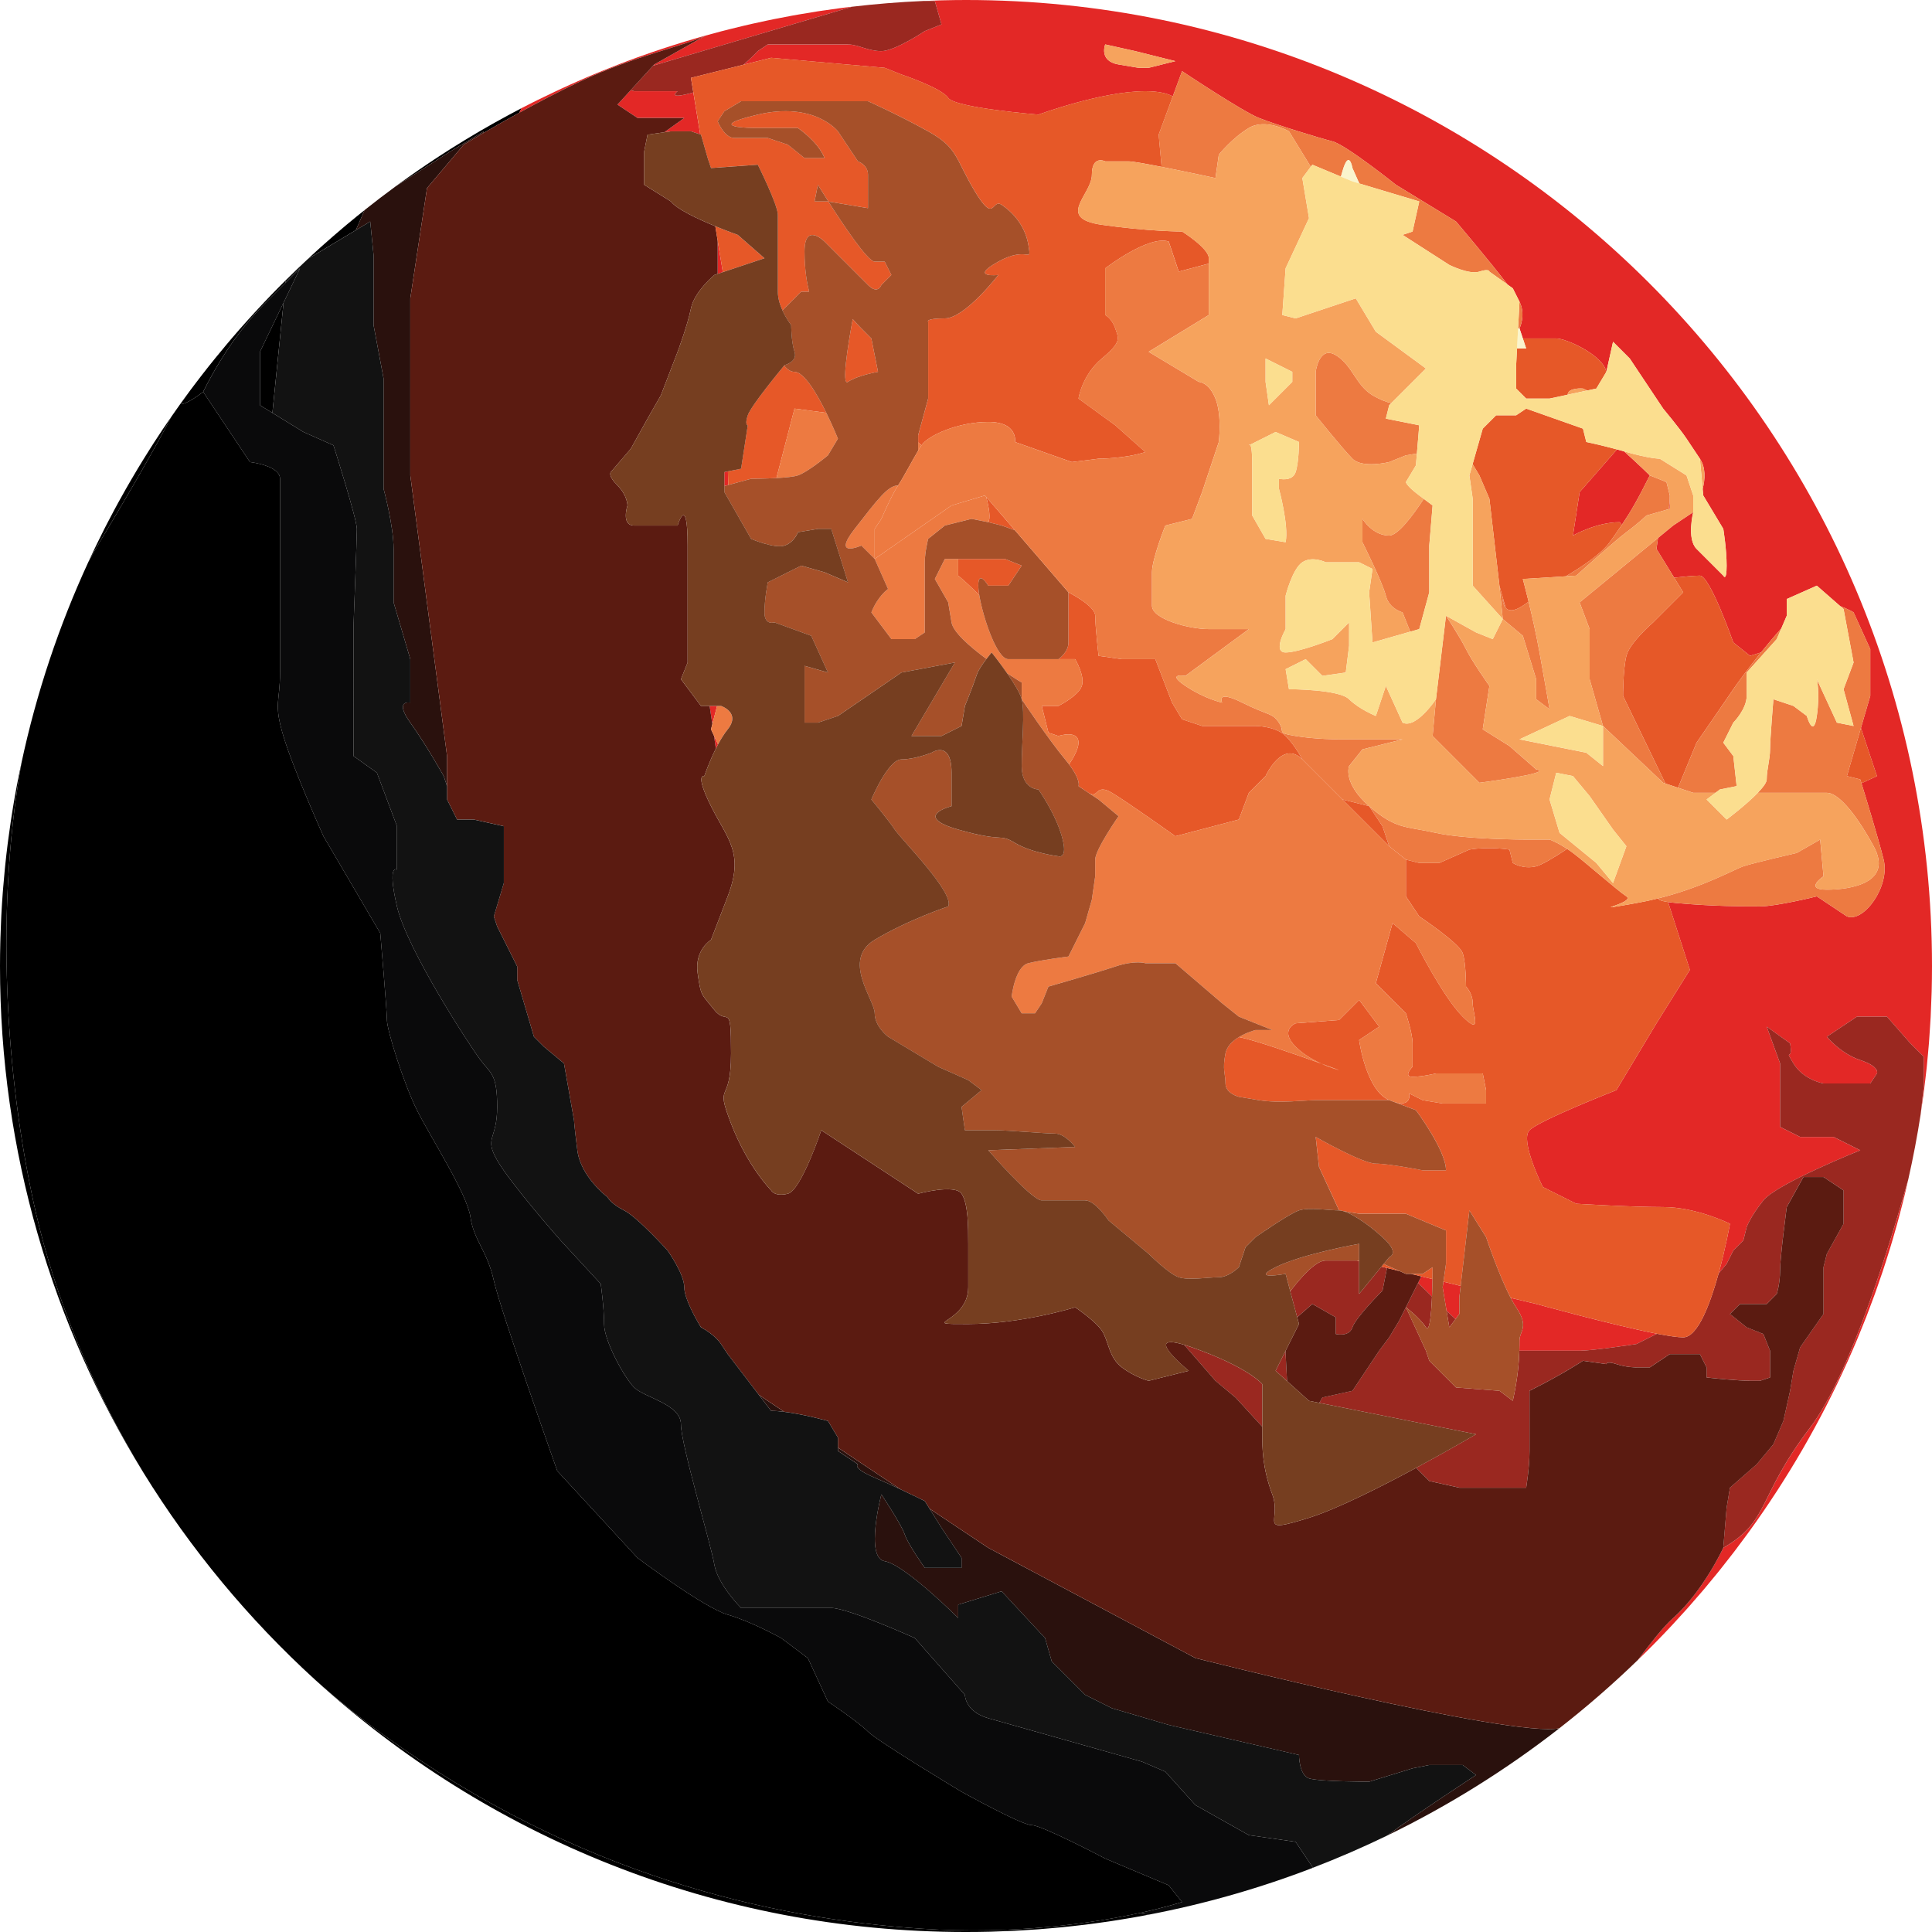 <?xml version="1.0" encoding="utf-8"?>
<!-- Generator: Adobe Illustrator 12.0.0, SVG Export Plug-In . SVG Version: 6.00 Build 51448)  -->
<!DOCTYPE svg PUBLIC "-//W3C//DTD SVG 1.1//EN" "http://www.w3.org/Graphics/SVG/1.1/DTD/svg11.dtd">
<svg  version="1.1" xmlns="http://www.w3.org/2000/svg" xmlns:xlink="http://www.w3.org/1999/xlink" width="293.303" height="293.303" viewBox="0 0 293.303 293.303"
	 overflow="visible" enable-background="new 0 0 293.303 293.303" xml:space="preserve">

<g id="Layer_3">
</g>
<g id="Layer_2">
	<g>
		<path fill="none" d="M22.573,68.458c0.26-0.411,0.518-0.823,0.782-1.232C23.091,67.635,22.833,68.047,22.573,68.458z"/>
		<path fill="none" d="M292.705,159.856c-0.066,0.744-0.132,1.488-0.21,2.229C292.573,161.345,292.639,160.601,292.705,159.856z"/>
		<path fill="none" d="M284.61,196.489c-0.296,0.817-0.602,1.629-0.911,2.438C284.009,198.118,284.314,197.307,284.61,196.489z"/>
		<path fill="none" d="M293.202,151.818c-0.03,0.867-0.059,1.736-0.104,2.6C293.144,153.555,293.172,152.686,293.202,151.818z"/>
		<path fill="none" d="M293.303,146.651c0,1.302-0.019,2.601-0.052,3.896C293.284,149.252,293.303,147.953,293.303,146.651z"/>
		<path fill="none" d="M292.311,163.704c-0.084,0.727-0.169,1.454-0.263,2.178C292.142,165.158,292.227,164.431,292.311,163.704z"/>
		<path fill="none" d="M287.981,185.906c-0.203,0.73-0.412,1.457-0.626,2.183C287.569,187.363,287.778,186.637,287.981,185.906z"/>
		<path fill="none" d="M286.944,189.474c-0.228,0.747-0.464,1.49-0.704,2.232C286.48,190.964,286.717,190.221,286.944,189.474z"/>
		<path fill="none" d="M285.819,193.002c-0.257,0.774-0.524,1.544-0.795,2.313C285.295,194.546,285.563,193.776,285.819,193.002z"/>
		<path fill="none" d="M142.608,0.058c0.213-0.006,0.428-0.01,0.642-0.015C143.036,0.048,142.821,0.052,142.608,0.058z"/>
		<path fill="none" d="M95.269,9.264c0.512-0.192,1.023-0.383,1.538-0.569C96.292,8.881,95.781,9.071,95.269,9.264z"/>
		<path fill="none" d="M293.003,155.927c-0.05,0.779-0.097,1.56-0.156,2.337C292.906,157.486,292.953,156.706,293.003,155.927z"/>
		<path fill="none" d="M105.694,5.805c0.434-0.127,0.868-0.253,1.304-0.375C106.562,5.552,106.128,5.678,105.694,5.805z"/>
		<path fill="none" d="M109.491,4.755c0.404-0.105,0.81-0.208,1.215-0.31C110.301,4.547,109.896,4.649,109.491,4.755z"/>
		<path fill="none" d="M102.043,6.918c0.648-0.207,1.298-0.41,1.951-0.608C103.341,6.508,102.691,6.711,102.043,6.918z"/>
		<path fill="none" d="M99,7.923c0.484-0.167,0.972-0.33,1.459-0.491C99.972,7.593,99.485,7.756,99,7.923z"/>
		<path fill="none" d="M127.481,1.247c0.268-0.035,0.536-0.071,0.805-0.104C128.017,1.176,127.749,1.212,127.481,1.247z"/>
		<path fill="none" d="M124.022,1.739c0.212-0.033,0.425-0.065,0.638-0.098C124.447,1.674,124.235,1.706,124.022,1.739z"/>
		<path fill="none" d="M120.294,2.367c0.319-0.059,0.639-0.114,0.959-0.169C120.933,2.253,120.613,2.309,120.294,2.367z"/>
		<path fill="none" d="M173.616,290.819c-0.576,0.107-1.152,0.213-1.73,0.313C172.464,291.032,173.039,290.927,173.616,290.819z"/>
		<path fill="none" d="M116.456,3.119c0.346-0.073,0.691-0.146,1.038-0.216C117.147,2.973,116.802,3.046,116.456,3.119z"/>
		<path fill="none" d="M288.931,182.301c-0.181,0.72-0.365,1.437-0.557,2.151C288.565,183.737,288.75,183.021,288.931,182.301z"/>
		<path fill="none" d="M253.556,247.028c-0.733,0.781-1.476,1.554-2.227,2.318C252.08,248.582,252.822,247.81,253.556,247.028z"/>
		<path fill="none" d="M291.587,169.145c0.083-0.545,0.155-1.094,0.233-1.641c-0.066,0.467-0.136,0.933-0.206,1.397L291.587,169.145
			z"/>
		<path fill="none" d="M289.298,180.791c0.141-0.587,0.279-1.174,0.411-1.764c-0.009,0.031-0.017,0.063-0.025,0.094
			C289.557,179.679,289.432,180.236,289.298,180.791z"/>
		<path fill="none" d="M256.026,244.332c-0.69,0.772-1.389,1.536-2.095,2.294C254.638,245.868,255.336,245.104,256.026,244.332z"/>
		<path fill="none" d="M258.432,241.571c-0.656,0.772-1.32,1.537-1.993,2.296C257.111,243.108,257.775,242.344,258.432,241.571z"/>
		<path fill="none" d="M283.316,199.938c-0.348,0.89-0.706,1.771-1.07,2.651C282.61,201.709,282.969,200.827,283.316,199.938z"/>
		<polygon fill="none" points="27.356,61.345 27.348,61.357 27.348,61.357 		"/>
		<path fill="none" d="M43.394,42.523c-0.438,0.434-0.87,0.873-1.303,1.313C42.524,43.396,42.956,42.957,43.394,42.523
			L43.394,42.523z"/>
		<path fill="none" d="M55.349,31.893c-0.168,0.134-0.334,0.27-0.502,0.404c0.165-0.133,0.333-0.265,0.499-0.397L55.349,31.893z"/>
		<path fill="none" d="M248.651,252.007c0,0.001,0,0.002-0.001,0.002c0.801-0.774,1.593-1.559,2.374-2.352
			C250.243,250.45,249.451,251.232,248.651,252.007z"/>
		<path fill="none" d="M271.573,223.492c-0.575,0.935-1.16,1.863-1.756,2.784C270.413,225.355,270.998,224.427,271.573,223.492z"/>
		<path fill="none" d="M280.479,206.706c-2.053,4.565-4.331,9.007-6.822,13.31C276.146,215.713,278.427,211.272,280.479,206.706z"/>
		<path fill="none" d="M273.623,220.07c-0.603,1.042-1.219,2.074-1.847,3.099C272.404,222.145,273.021,221.112,273.623,220.07z"/>
		<path fill="none" d="M281.938,203.344c-0.434,1.032-0.88,2.058-1.335,3.077C281.059,205.401,281.506,204.376,281.938,203.344z"/>
		<path fill="none" d="M263.049,235.855c-0.604,0.788-1.217,1.57-1.839,2.347C261.832,237.426,262.444,236.644,263.049,235.855z"/>
		<path fill="none" d="M260.772,238.747c-0.628,0.777-1.265,1.548-1.907,2.312C259.508,240.294,260.145,239.524,260.772,238.747z"/>
		<path fill="none" d="M269.519,226.729c-0.57,0.874-1.148,1.742-1.737,2.604C268.37,228.471,268.948,227.603,269.519,226.729z"/>
		<path fill="none" d="M265.264,232.895c-0.587,0.806-1.182,1.606-1.785,2.4C264.082,234.501,264.677,233.7,265.264,232.895z"/>
		<path fill="none" d="M267.418,229.855c-0.575,0.834-1.157,1.663-1.75,2.483C266.261,231.518,266.843,230.689,267.418,229.855z"/>
		<path fill="none" d="M112.898,3.91c0.426-0.101,0.854-0.198,1.281-0.296C113.751,3.711,113.324,3.81,112.898,3.91z"/>
		<path fill="none" d="M2.282,120.741c0.011-0.057,0.021-0.112,0.031-0.169C2.304,120.629,2.293,120.685,2.282,120.741z"/>
		<path fill="none" d="M1.619,124.824c0.045-0.306,0.091-0.611,0.139-0.916C1.71,124.213,1.665,124.519,1.619,124.824z"/>
		<path fill="none" d="M2.898,117.522c0.063-0.313,0.128-0.626,0.193-0.938C3.026,116.897,2.961,117.209,2.898,117.522z"/>
		<path fill="none" d="M1.161,128.133c0.026-0.211,0.057-0.421,0.084-0.631C1.217,127.713,1.187,127.922,1.161,128.133z"/>
		<path fill="none" d="M17.358,77.397c0.207-0.386,0.415-0.771,0.625-1.154C17.772,76.627,17.565,77.012,17.358,77.397z"/>
		<path fill="none" d="M14.135,83.772c0.168-0.354,0.335-0.709,0.506-1.061C14.47,83.063,14.303,83.418,14.135,83.772z"/>
		<path fill="none" d="M0.71,132.194c0.027-0.274,0.052-0.55,0.081-0.824C0.762,131.645,0.737,131.92,0.71,132.194z"/>
		<path fill="none" d="M19.055,74.326c0.271-0.479,0.546-0.954,0.823-1.43C19.601,73.372,19.326,73.848,19.055,74.326z"/>
		<path fill="none" d="M15.912,80.152c0.173-0.339,0.352-0.676,0.527-1.014C16.264,79.477,16.085,79.813,15.912,80.152z"/>
		<path fill="none" d="M162.873,292.405c-0.546,0.061-1.093,0.122-1.641,0.178C161.78,292.527,162.327,292.466,162.873,292.405z"/>
		<path fill="none" d="M0.41,135.659c0.02-0.276,0.044-0.552,0.066-0.828C0.454,135.107,0.43,135.383,0.41,135.659z"/>
		<path fill="none" d="M159.207,292.762c-0.526,0.045-1.053,0.094-1.582,0.133C158.154,292.855,158.681,292.807,159.207,292.762z"/>
		<path fill="none" d="M166.491,291.962c-0.559,0.075-1.117,0.152-1.678,0.222C165.374,292.114,165.933,292.037,166.491,291.962z"/>
		<path fill="none" d="M170.069,291.434c-0.568,0.091-1.135,0.182-1.705,0.267C168.935,291.615,169.501,291.524,170.069,291.434z"/>
		<path fill="none" d="M20.901,71.166c0.243-0.402,0.487-0.804,0.733-1.204C21.388,70.362,21.144,70.764,20.901,71.166z"/>
		<path fill="none" d="M0.043,143.277c0.007-0.305,0.016-0.609,0.024-0.914C0.059,142.668,0.05,142.973,0.043,143.277z"/>
		<path fill="none" d="M155.471,293.031c-0.493,0.029-0.984,0.064-1.479,0.089C154.486,293.096,154.978,293.061,155.471,293.031z"/>
		<path fill="none" d="M91.583,10.702c0.826-0.336,1.656-0.663,2.488-0.983C93.238,10.039,92.409,10.366,91.583,10.702z"/>
		<path fill="none" d="M151.567,293.212c-0.412,0.014-0.821,0.034-1.234,0.045C150.746,293.246,151.155,293.226,151.567,293.212z"/>
		<path fill="none" d="M0.174,139.556c0.01-0.2,0.017-0.401,0.027-0.601C0.19,139.154,0.184,139.355,0.174,139.556z"/>
		<path fill="none" d="M68.74,22.396c1.167-0.732,2.346-1.45,3.535-2.15C71.085,20.946,69.907,21.664,68.74,22.396z"/>
		<path fill="none" d="M60.617,27.888c1.755-1.273,3.539-2.509,5.352-3.705C64.156,25.379,62.372,26.614,60.617,27.888z"/>
		<path fill="none" d="M24.751,65.104c0.275-0.409,0.554-0.815,0.833-1.223C25.306,64.288,25.026,64.694,24.751,65.104z"/>
		<path fill="none" d="M66.602,23.766c0.585-0.382,1.172-0.761,1.763-1.135C67.774,23.005,67.188,23.384,66.602,23.766z"/>
		<path fill="none" d="M75.218,18.556c1.301-0.727,2.612-1.438,3.937-2.125C77.831,17.118,76.519,17.829,75.218,18.556z"/>
		<path fill="none" d="M79.178,16.418c0.555-0.288,1.114-0.571,1.674-0.854C80.292,15.847,79.733,16.13,79.178,16.418z"/>
		<path fill="none" d="M85.254,13.443c0.934-0.432,1.873-0.852,2.817-1.264C87.127,12.592,86.188,13.012,85.254,13.443z"/>
		<path fill="none" d="M88.876,11.827c0.542-0.232,1.086-0.46,1.631-0.687C89.962,11.367,89.418,11.595,88.876,11.827z"/>
		<path fill="none" d="M81.638,15.174c0.913-0.452,1.832-0.896,2.756-1.329C83.469,14.278,82.551,14.722,81.638,15.174z"/>
		<path fill="none" d="M72.791,19.94c0.606-0.354,1.216-0.704,1.829-1.05C74.007,19.236,73.397,19.586,72.791,19.94z"/>
		<path fill="none" d="M52.655,34.091c0.508-0.425,1.02-0.845,1.533-1.264C53.674,33.246,53.163,33.666,52.655,34.091z"/>
		<path fill="none" d="M35.245,51.29c0.374-0.436,0.75-0.869,1.128-1.301C35.995,50.421,35.618,50.854,35.245,51.29z"/>
		<path fill="none" d="M32.645,54.414c0.569-0.703,1.146-1.4,1.728-2.093C33.791,53.014,33.214,53.711,32.645,54.414z"/>
		<path fill="none" d="M28.895,59.236c0.309-0.414,0.623-0.824,0.935-1.235C29.517,58.412,29.203,58.822,28.895,59.236z"/>
		<path fill="none" d="M30.721,56.839c0.333-0.429,0.667-0.856,1.004-1.282C31.388,55.982,31.053,56.409,30.721,56.839z"/>
		<path fill="none" d="M47.248,38.841c0.47-0.434,0.943-0.865,1.418-1.294C48.191,37.976,47.718,38.407,47.248,38.841z"/>
		<path fill="none" d="M49.275,37.008c0.907-0.807,1.824-1.602,2.751-2.385C51.099,35.406,50.182,36.201,49.275,37.008z"/>
		<path fill="none" d="M37.208,49.049c0.68-0.763,1.368-1.517,2.063-2.265C38.576,47.533,37.888,48.286,37.208,49.049z"/>
		<path fill="none" d="M40.043,45.957c0.415-0.439,0.834-0.875,1.255-1.31C40.878,45.082,40.458,45.518,40.043,45.957z"/>
		<path d="M3.271,115.755c-0.06,0.277-0.123,0.552-0.18,0.829c-0.065,0.313-0.13,0.625-0.193,0.938
			c-0.204,1.013-0.401,2.029-0.584,3.05c-0.01,0.057-0.021,0.112-0.031,0.169c-0.187,1.051-0.359,2.107-0.524,3.167
			c-0.048,0.305-0.093,0.61-0.139,0.916c-0.133,0.89-0.258,1.782-0.375,2.678c-0.027,0.21-0.058,0.42-0.084,0.631
			c-0.136,1.075-0.258,2.154-0.37,3.237c-0.029,0.274-0.054,0.55-0.081,0.824c-0.086,0.877-0.164,1.756-0.234,2.637
			c-0.022,0.276-0.046,0.552-0.066,0.828c-0.082,1.096-0.152,2.193-0.209,3.296c-0.01,0.199-0.017,0.4-0.027,0.601
			c-0.044,0.934-0.08,1.87-0.106,2.808c-0.009,0.305-0.018,0.609-0.024,0.914C0.018,144.399,0,145.523,0,146.651
			c0,28.183,7.957,54.503,21.735,76.852c-7.986-13.141-13.37-26.758-16.25-39.239C1.391,166.522-1.096,140.29,3.271,115.755z"/>
		<path d="M73.449,19.934l-0.077,0.269c1.449-0.844,3.338-1.924,5.465-3.091c0.113-0.23,0.226-0.461,0.338-0.692
			c-0.006,0.004-0.013,0.008-0.02,0.012c-1.325,0.688-2.636,1.398-3.937,2.125c-0.199,0.111-0.4,0.222-0.599,0.335
			c-0.612,0.346-1.222,0.695-1.829,1.05c-0.173,0.101-0.344,0.204-0.517,0.306c-1.189,0.7-2.367,1.418-3.535,2.15
			c-0.125,0.079-0.25,0.156-0.375,0.234c-0.591,0.374-1.178,0.753-1.763,1.135c-0.211,0.139-0.422,0.277-0.633,0.417
			c-1.813,1.196-3.597,2.432-5.352,3.705c-0.206,0.149-0.41,0.299-0.616,0.449l8.375-5.36L73.449,19.934z"/>
		<path d="M26.02,63.252c-0.145,0.21-0.292,0.419-0.436,0.629c-0.278,0.407-0.558,0.813-0.833,1.223
			c-0.471,0.704-0.937,1.41-1.396,2.122c-0.264,0.409-0.522,0.821-0.782,1.232c-0.316,0.5-0.629,1-0.939,1.504
			c-0.246,0.4-0.491,0.802-0.733,1.204c-0.345,0.574-0.686,1.151-1.023,1.73c-0.277,0.476-0.552,0.951-0.823,1.43
			c-0.362,0.637-0.72,1.275-1.072,1.917c-0.21,0.384-0.417,0.769-0.625,1.154c-0.31,0.578-0.616,1.158-0.918,1.741
			c-0.176,0.338-0.354,0.675-0.527,1.014c-0.432,0.849-0.855,1.702-1.271,2.56c-0.171,0.352-0.337,0.706-0.506,1.061
			c-0.249,0.523-0.493,1.049-0.736,1.575c0.553-1.024,1.126-2.035,1.723-3.03C22.045,70.778,24.81,65.586,26.02,63.252z"/>
		<path d="M30.845,59.494c0,0,3.55-7.608,9.129-13.188c1.489-1.489,2.578-2.578,3.379-3.378l0.041-0.405
			c-0.438,0.434-0.87,0.873-1.303,1.313c-0.265,0.27-0.53,0.541-0.792,0.812c-0.421,0.435-0.84,0.87-1.255,1.31
			c-0.26,0.273-0.515,0.552-0.771,0.827c-0.696,0.748-1.384,1.502-2.063,2.265c-0.279,0.313-0.559,0.626-0.835,0.94
			c-0.378,0.432-0.755,0.865-1.128,1.301c-0.292,0.342-0.583,0.687-0.872,1.031c-0.582,0.692-1.158,1.39-1.728,2.093
			c-0.308,0.38-0.616,0.76-0.92,1.143c-0.337,0.426-0.672,0.854-1.004,1.282c-0.299,0.386-0.596,0.773-0.891,1.162
			c-0.313,0.411-0.626,0.821-0.935,1.235c-0.519,0.698-1.031,1.401-1.538,2.108c-0.002,0.004-0.005,0.008-0.008,0.013
			C27.705,61.362,28.472,61.273,30.845,59.494z"/>
		<path d="M55.346,31.899c-0.167,0.133-0.334,0.265-0.499,0.397c-0.22,0.177-0.44,0.353-0.659,0.53
			c-0.513,0.419-1.024,0.839-1.533,1.264c-0.21,0.176-0.419,0.355-0.629,0.532c-0.927,0.783-1.844,1.578-2.751,2.385
			c-0.203,0.18-0.407,0.358-0.608,0.539c-0.476,0.429-0.948,0.86-1.418,1.294c-0.163,0.149-0.323,0.301-0.485,0.451l7.263-4.357
			L55.346,31.899z"/>
		<polygon points="39.467,61.523 41.353,62.684 43.047,45.949 39.467,53.408 		"/>
		<path d="M139.891,292.803c-22.824-1.521-52.241-8.115-81.658-29.417c-3.658-2.649-7.127-5.455-10.411-8.39
			c26.069,23.794,60.753,38.307,98.829,38.307c1.231,0,2.458-0.017,3.682-0.046c0.413-0.011,0.822-0.031,1.234-0.045
			c0.81-0.026,1.619-0.052,2.425-0.092c0.494-0.024,0.985-0.06,1.479-0.089c0.719-0.043,1.438-0.084,2.154-0.137
			c0.529-0.039,1.056-0.088,1.582-0.133c0.676-0.057,1.353-0.113,2.025-0.179c0.548-0.056,1.095-0.117,1.641-0.178
			c0.648-0.071,1.296-0.143,1.94-0.222c0.561-0.069,1.119-0.146,1.678-0.222c0.625-0.085,1.25-0.169,1.873-0.262
			c0.57-0.085,1.137-0.176,1.705-0.267c0.606-0.098,1.212-0.196,1.816-0.301c0.578-0.101,1.154-0.206,1.73-0.313
			c0.263-0.049,0.526-0.101,0.79-0.151c-0.466-0.056-0.972-0.13-1.52-0.225C165.968,291.942,154.111,293.75,139.891,292.803z"/>
		<path fill="#E32826" d="M88.157,12.325c8.296-3.903,16.12-5.46,18.959-6.928c-0.039,0.011-0.08,0.021-0.119,0.032
			c-0.436,0.122-0.87,0.248-1.304,0.375c-0.568,0.164-1.134,0.334-1.7,0.505c-0.653,0.198-1.303,0.401-1.951,0.608
			c-0.529,0.169-1.058,0.339-1.584,0.514C99.972,7.593,99.484,7.756,99,7.923c-0.734,0.251-1.465,0.509-2.193,0.771
			c-0.514,0.187-1.026,0.377-1.538,0.569c-0.4,0.149-0.799,0.302-1.198,0.455c-0.833,0.32-1.662,0.647-2.488,0.983
			c-0.358,0.145-0.718,0.29-1.075,0.438c-0.545,0.227-1.09,0.454-1.631,0.687c-0.27,0.116-0.537,0.235-0.806,0.353
			c-0.944,0.412-1.883,0.832-2.817,1.264c-0.288,0.132-0.574,0.267-0.86,0.401c-0.924,0.434-1.843,0.877-2.756,1.329
			c-0.262,0.131-0.524,0.26-0.786,0.391c-0.56,0.282-1.119,0.565-1.674,0.854c-0.001,0-0.002,0.001-0.003,0.001
			c-0.113,0.231-0.225,0.462-0.338,0.692C81.685,15.548,84.956,13.832,88.157,12.325z"/>
		<path fill="#E32826" d="M108.404,111.719c0.102,0.717,0.191,1.37,0.267,1.934c0.109-0.217,0.221-0.433,0.337-0.649
			C108.771,112.498,108.567,112.065,108.404,111.719z"/>
		<path fill="#E32826" d="M99.15,9.97l30.206-8.949c-0.357,0.042-0.714,0.078-1.069,0.122c-0.269,0.033-0.537,0.069-0.805,0.104
			c-0.943,0.123-1.883,0.254-2.82,0.395c-0.213,0.032-0.426,0.064-0.638,0.098c-0.926,0.144-1.849,0.298-2.77,0.459
			c-0.32,0.055-0.64,0.11-0.959,0.169c-0.937,0.17-1.87,0.349-2.8,0.536c-0.346,0.069-0.692,0.143-1.038,0.216
			c-0.762,0.159-1.52,0.324-2.277,0.495c-0.427,0.098-0.854,0.195-1.281,0.296c-0.733,0.173-1.463,0.352-2.192,0.535
			c-0.405,0.102-0.811,0.204-1.215,0.31c-0.79,0.206-1.577,0.42-2.361,0.639l-7.815,4.396L99.15,9.97z"/>
		<path fill="#E32826" d="M107.728,107.17c0.149,0.946,0.289,1.873,0.418,2.752l0.717-2.752H107.728z"/>
		<path fill="#E32826" d="M142.934,3.703l-2.536,1.015c0,0-4.564,3.043-6.593,3.043s-3.55-1.015-5.072-1.015s-4.057,0-4.057,0
			h-8.115l-1.521,1.015c0,0-0.818,0.917-2.172,2.064l4.201-1.05l17.245,1.521l2.536,1.014c0,0,6.086,2.029,7.101,3.551
			s13.693,2.536,13.693,2.536s9.638-3.551,16.23-3.551c1.994,0,3.289,0.325,4.171,0.778l1.408-3.821c0,0,9.13,6.086,11.666,7.101
			s9.129,3.043,11.158,3.551c2.028,0.507,9.636,6.594,9.636,6.594l9.13,5.579c0,0,4.991,5.872,7.825,9.573l0.797,0.57l1.015,2.028
			c1.015,2.029,0,4.058,0,4.058l0.507,1.521c0,0,3.551,0,5.072,0s7.101,2.536,7.607,5.072l1.015-4.565l2.536,2.536l5.072,7.608
			c0,0,2.536,3.043,3.55,4.564c1.016,1.521,2.029,3.043,2.029,3.043c0.896,1.345,0.803,3.084,0.419,4.607l0.089,0.972l3.043,5.072
			c0,0,0.507,3.043,0.507,5.579s-0.507,1.521-0.507,1.521s-2.536-2.536-4.058-4.058c-1.522-1.521-0.507-5.579-0.507-5.579
			l-3.044,2.029l-2.299,1.888l-0.237,1.662l2.689,4.37c1.301-0.144,3.024-0.313,3.904-0.313c1.521,0,5.072,10.144,5.072,10.144
			l2.536,2.029l1.666-0.508c0.99-1.233,2.052-2.502,3.077-3.63l0.835-1.949v-2.536l4.565-2.028l3.558,3.114
			c1.189,0.427,2.021,0.943,2.021,0.943l2.535,5.579v7.101l-1.419,4.869l2.434,7.304l-2.355,1.087
			c0.596,1.926,2.519,8.188,3.37,11.593c1.015,4.058-3.043,9.637-5.579,8.622l-4.564-3.043c0,0-6.087,1.521-8.622,1.521
			c-2.536,0-7.101,0-12.681-0.507c-0.507-0.046-0.93-0.097-1.28-0.15l3.31,10.294l-5.072,8.115l-6.086,10.144
			c0,0-11.666,4.565-13.188,6.087s2.028,8.622,2.028,8.622l5.072,2.536c0,0,8.115,0.507,13.188,0.507s10.144,2.536,10.144,2.536
			s-0.641,3.622-1.723,7.545l1.216-1.459l1.015-2.028l1.521-1.521l0.507-2.029c0,0,0.508-1.521,2.536-4.058
			c2.028-2.535,14.708-7.607,14.708-7.607l-4.058-2.028h-5.071l-3.043-1.522v-9.637l-2.029-5.579l3.551,2.536
			c0.507,3.043-1.015,0.508,0.507,3.043c1.521,2.536,4.564,3.044,4.564,3.044h4.565h2.535l1.015-1.521c0,0,0.507-1.015-2.536-2.029
			s-5.071-3.551-5.071-3.551l4.564-3.043h4.564l3.551,4.058l2.028,2.029v4.564l-0.434,3.911c0.07-0.465,0.14-0.931,0.206-1.397
			c0.077-0.54,0.156-1.08,0.228-1.622c0.094-0.724,0.179-1.451,0.263-2.178c0.062-0.539,0.128-1.077,0.185-1.618
			c0.078-0.741,0.144-1.485,0.21-2.229c0.047-0.531,0.099-1.061,0.142-1.593c0.06-0.777,0.106-1.558,0.156-2.337
			c0.031-0.504,0.068-1.005,0.095-1.509c0.046-0.863,0.074-1.732,0.104-2.6c0.016-0.424,0.037-0.847,0.049-1.271
			c0.033-1.295,0.052-2.594,0.052-3.896C293.303,65.658,227.646,0,146.651,0c-1.138,0-2.271,0.018-3.401,0.043
			c-0.214,0.005-0.429,0.009-0.642,0.015c-0.836,0.022-1.669,0.059-2.503,0.095h1.814L142.934,3.703z M167.786,6.746l4.564,1.015
			l6.087,1.521l-4.058,1.015h-1.521l-3.044-0.508C166.771,9.282,167.786,6.746,167.786,6.746z"/>
		<path fill="#E32826" d="M104.894,19.934l1.41,0.47l-1.045-6.367c-4.234,1.193-2.393-0.189-2.393-0.189h-6.594l-0.53-0.159
			l-2.005,2.188l3.043,2.028h7.101l-3.043,2.174l1.014-0.145H104.894z"/>
		<path fill="#E32826" d="M238.793,81.304c0,0,3.55-2.029,7.101-2.029l0.317,0.415c1.384-2.053,2.423-3.865,4.247-7.516
			c0,0-1.38-1.38-3.893-3.646c-0.375-0.105-0.737-0.206-1.086-0.3l-5.673,6.482L238.793,81.304z"/>
		<polygon fill="#E32826" points="108.952,36.532 108.952,41.573 109.737,41.313 		"/>
		<path fill="#E32826" d="M229.342,197.035c0.279,0.538,0.559,1.025,0.828,1.43c2.029,3.043,0.508,3.551,0.508,5.072
			c0,0.4,0,0.91-0.02,1.521c1.368,0,2.756,0,3.569,0c2.029,0,3.551,0,5.579,0c2.029,0,8.623-1.015,8.623-1.015l3.124-1.562
			c-6.766-1.311-18.34-4.524-18.34-4.524S231.708,197.601,229.342,197.035z"/>
		<path fill="#E32826" d="M274.804,216.724c-8.115,10.651-6.086,14.201-13.187,18.259c0,0-3.043,6.594-7.608,10.651
			c-1.646,1.463-3.424,3.85-5.357,6.373c0.8-0.774,1.592-1.557,2.373-2.35c0.103-0.103,0.203-0.207,0.305-0.311
			c0.751-0.765,1.493-1.537,2.227-2.318c0.126-0.134,0.25-0.269,0.376-0.402c0.706-0.758,1.404-1.521,2.095-2.294
			c0.138-0.155,0.275-0.311,0.412-0.465c0.673-0.759,1.337-1.523,1.993-2.296c0.145-0.17,0.289-0.341,0.434-0.513
			c0.643-0.764,1.279-1.534,1.907-2.312c0.146-0.182,0.292-0.363,0.438-0.545c0.622-0.776,1.234-1.559,1.839-2.347
			c0.144-0.188,0.287-0.372,0.43-0.561c0.604-0.794,1.198-1.595,1.785-2.4c0.135-0.186,0.271-0.37,0.404-0.556
			c0.593-0.82,1.175-1.649,1.75-2.483c0.121-0.175,0.244-0.348,0.363-0.523c0.589-0.861,1.167-1.729,1.737-2.604
			c0.1-0.151,0.2-0.301,0.299-0.452c0.596-0.921,1.181-1.85,1.756-2.784c0.067-0.107,0.136-0.215,0.203-0.323
			c0.628-1.024,1.244-2.057,1.847-3.099c0.012-0.018,0.022-0.036,0.033-0.055c2.491-4.303,4.77-8.744,6.822-13.31
			c0.043-0.095,0.082-0.189,0.125-0.285c0.455-1.02,0.901-2.045,1.335-3.077c0.104-0.25,0.204-0.503,0.308-0.755
			c0.364-0.88,0.723-1.762,1.07-2.651c0.13-0.335,0.255-0.673,0.383-1.01c0.31-0.81,0.615-1.621,0.911-2.438
			c0.142-0.39,0.276-0.783,0.414-1.175c0.271-0.769,0.538-1.538,0.795-2.313c0.144-0.431,0.282-0.863,0.421-1.296
			c0.24-0.742,0.477-1.485,0.704-2.232c0.141-0.46,0.275-0.922,0.411-1.385c0.214-0.726,0.423-1.452,0.626-2.183
			c0.134-0.483,0.264-0.969,0.393-1.454c0.191-0.715,0.376-1.432,0.557-2.151c0.125-0.502,0.248-1.005,0.367-1.51
			c0.134-0.555,0.259-1.112,0.386-1.67C287.044,188.541,280.925,208.69,274.804,216.724z"/>
		<path fill="#E32826" d="M253.501,77.246v-2.029c0,0.837-0.066,1.516-0.169,2.077L253.501,77.246z"/>
		<path fill="#E32826" d="M215.283,194.766c0.39,0.371,0.787,0.757,1.192,1.163c0.315,0.315,0.62,0.617,0.92,0.912
			c0.039-0.949,0.063-1.887,0.076-2.657c-0.563-0.137-1.128-0.273-1.692-0.41L215.283,194.766z"/>
		<path fill="#E32826" d="M219.606,198.987c0.479,0.455,0.929,0.88,1.355,1.274l0.586-0.782v-2.536l0.2-1.728
			c-0.855-0.206-1.73-0.417-2.616-0.631l-0.12,0.837L219.606,198.987z"/>
		<path fill="#E32826" d="M110.507,71.559l-0.541,0.108v2.121l0.598-0.163C110.54,72.811,110.521,72.112,110.507,71.559z"/>
		<path fill="#9A2820" d="M95.742,13.688l0.53,0.159h6.594c0,0-1.842,1.383,2.393,0.189l-0.364-2.218l7.972-1.993
			c1.354-1.147,2.172-2.064,2.172-2.064l1.521-1.015h8.115c0,0,2.536,0,4.057,0s3.043,1.015,5.072,1.015s6.593-3.043,6.593-3.043
			l2.536-1.015l-1.015-3.551h-1.814c-3.619,0.159-7.204,0.451-10.75,0.868L99.15,9.97L95.742,13.688z"/>
		<path fill="#9A2820" d="M202.782,199.986v2.536c0,0,2.028,0.508,2.536-1.015c0.507-1.521,4.564-5.579,4.564-5.579l0.686-3.427
			c-0.285-0.071-0.566-0.14-0.846-0.209l-3.391,4.143v-4.984c-0.115-0.029-0.232-0.059-0.347-0.087c-1.579,0-3.465,0-4.725,0
			c-1.538,0-3.823,2.612-5.382,4.669l1.051,3.939l2.302-2.015L202.782,199.986z"/>
		<path fill="#9A2820" d="M220.026,201.508l0.936-1.246c-0.427-0.395-0.877-0.819-1.355-1.274L220.026,201.508z"/>
		<path fill="#9A2820" d="M292.048,164.99v-4.564l-2.028-2.029l-3.551-4.058h-4.564l-4.564,3.043c0,0,2.028,2.536,5.071,3.551
			s2.536,2.029,2.536,2.029l-1.015,1.521h-2.535h-4.565c0,0-3.043-0.508-4.564-3.044c-1.521-2.535,0,0-0.507-3.043l-3.551-2.536
			l2.029,5.579v9.637l3.043,1.522h5.071l4.058,2.028c0,0-12.68,5.072-14.708,7.607c-2.028,2.536-2.536,4.058-2.536,4.058
			l-0.507,2.029l-1.521,1.521l-1.015,2.028l-1.216,1.459c-1.281,4.639-3.18,9.7-5.378,9.7c-0.826,0-2.247-0.214-3.977-0.548
			l-3.124,1.562c0,0-6.594,1.015-8.623,1.015c-2.028,0-3.55,0-5.579,0c-0.813,0-2.201,0-3.569,0
			c-0.051,1.711-0.247,4.245-0.995,7.607l-2.028-1.521l-6.594-0.507l-4.058-4.058l-0.508-1.521l-3.043-6.594l-1.014,2.029
			l-1.521,2.536l-1.521,2.028l-1.015,1.521l-3.043,4.564l-4.565,1.015l-0.468,0.819l23.799,4.76c0,0-4.02,2.363-9.088,5.094
			c0.146,0.156,0.297,0.316,0.466,0.485c1.521,1.521,1.521,1.521,1.521,1.521l4.564,1.015h3.551h6.594c0,0,0.507-3.044,0.507-5.579
			c0-2.536,0-3.043,0-4.564s0-4.565,0-4.565c5.072-2.535,8.115-4.564,8.115-4.564l3.55,0.507c0,0,0-0.507,1.522,0
			c1.521,0.508,3.043,0.508,3.043,0.508h2.028l3.043-2.029h1.522h3.043l1.015,2.029v1.521c4.564,0.507,6.594,0.507,6.594,0.507
			h1.521l1.521-0.507v-4.058l-1.015-2.536c-2.536-1.015-2.536-1.015-2.536-1.015l-2.536-2.028l1.522-1.521h4.057l1.521-1.522
			c0,0,0.508-1.521,0.508-3.55c0-2.029,1.014-9.637,1.014-9.637l2.536-4.564h3.043l3.043,2.028v5.072l-2.535,4.564l-0.508,2.028
			v4.565v2.536l-3.55,5.072l-1.015,3.55l-0.507,3.043l-1.015,4.565l-1.521,3.55l-2.536,3.043l-4.058,3.551l-0.507,3.043
			l-0.507,6.086c7.101-4.058,5.071-7.607,13.187-18.259c6.121-8.033,12.24-28.183,14.88-37.603c0.009-0.031,0.017-0.063,0.025-0.094
			c0.734-3.256,1.364-6.55,1.878-9.883l0.027-0.243L292.048,164.99z"/>
		<path fill="#9A2820" d="M180.973,204.552c-0.447-0.158-0.84-0.285-1.201-0.394l4.752,5.465l3.043,2.536l4.058,4.427
			c0-2.458,0-6.455,0-6.455S189.596,207.595,180.973,204.552z"/>
		<path fill="#9A2820" d="M216.476,201.508c0.555,0.83,0.806-1.959,0.92-4.667c-0.3-0.295-0.604-0.597-0.92-0.912
			c-0.405-0.406-0.803-0.792-1.192-1.163l-1.851,3.699C213.433,198.465,215.462,199.986,216.476,201.508z"/>
		<polygon fill="#9A2820" points="195.175,205.059 193.653,208.102 195.39,209.665 195.175,205.565 		"/>
		<path fill="#2A110D" d="M54.026,34.935l2.178-1.307l0.507,5.071v10.651l1.522,8.115c0,0,0,2.028,0,4.564s0,2.536,0,5.579
			s0,6.594,0,6.594s1.521,5.579,1.521,9.129c0,3.551,0,8.115,0,8.115l2.536,8.622v6.594c0,0-2.536-0.507,0,3.043
			c2.536,3.551,5.072,8.115,5.072,8.115l0.507,1.521v-4.564l-5.579-42.604V45.293l2.536-16.737l5.579-6.594
			c0,0,1.13-0.69,2.967-1.76l0.077-0.269l-5.072,3.043l-8.375,5.36c-1.575,1.155-3.127,2.34-4.653,3.556l-0.003,0.007L54.026,34.935
			z"/>
		<path fill="#2A110D" d="M130.254,222.303c0,0-1.014,0.507,2.536,2.029c1.164,0.498,2.381,1.051,3.493,1.569
			c0.147,0.068,0.292,0.137,0.436,0.204c-3.123-2.082-6.434-4.289-9.508-6.339v0.508L130.254,222.303z"/>
		<path fill="#2A110D" d="M181.48,251.72l-31.446-16.737c0,0-3.808-2.539-8.912-5.94l1.811,2.897l3.043,4.564v1.521h-5.579
			c0,0-2.536-3.55-3.043-5.071c-0.507-1.522-3.55-6.087-3.55-6.087s-2.536,9.637,0.507,10.144
			c3.043,0.508,11.158,8.623,11.158,8.623v-2.029l6.593-2.028l6.594,7.101l1.015,3.55l5.072,5.072l4.058,2.029l8.622,2.535
			l19.78,4.565c0,0,0,3.043,1.521,3.55c1.521,0.508,9.129,0.508,9.129,0.508l6.594-2.029l2.536-0.507h5.071l2.029,1.521
			c0,0-9.318,6.078-13.471,9.18c9.298-4.514,18.047-9.981,26.12-16.275C229.53,263.858,181.48,251.72,181.48,251.72z"/>
		<path fill="#2A110D" d="M119.061,214.334c-1.933-1.289-3.316-2.211-3.84-2.561l1.846,2.415
			C117.671,214.188,118.361,214.246,119.061,214.334z"/>
		<path fill="#2A110D" d="M106.504,201.555c-0.078-0.096-0.153-0.188-0.232-0.284c0.089,0.147,0.144,0.237,0.144,0.237
			S106.447,201.523,106.504,201.555z"/>
		<path fill="#5B1B11" d="M254.009,245.634c4.565-4.058,7.608-10.651,7.608-10.651l0.507-6.086l0.507-3.043l4.058-3.551l2.536-3.043
			l1.521-3.55l1.015-4.565l0.507-3.043l1.015-3.55l3.55-5.072v-2.536v-4.565l0.508-2.028l2.535-4.564v-5.072l-3.043-2.028h-3.043
			l-2.536,4.564c0,0-1.014,7.607-1.014,9.637c0,2.028-0.508,3.55-0.508,3.55l-1.521,1.522h-4.057l-1.522,1.521l2.536,2.028
			c0,0,0,0,2.536,1.015l1.015,2.536v4.058l-1.521,0.507h-1.521c0,0-2.029,0-6.594-0.507v-1.521l-1.015-2.029h-3.043h-1.522
			l-3.043,2.029h-2.028c0,0-1.521,0-3.043-0.508c-1.522-0.507-1.522,0-1.522,0l-3.55-0.507c0,0-3.043,2.029-8.115,4.564
			c0,0,0,3.044,0,4.565s0,2.028,0,4.564c0,2.535-0.507,5.579-0.507,5.579h-6.594h-3.551l-4.564-1.015c0,0,0,0-1.521-1.521
			c-0.169-0.169-0.32-0.329-0.466-0.485c-5.434,2.927-12.072,6.273-16.271,7.586c-8.114,2.536-4.058,0.507-5.579-3.551
			s-1.521-7.101-1.521-9.129c0-0.313,0-0.707,0-1.152l-4.058-4.427l-3.043-2.536l-4.752-5.465c-6.589-1.978,0.694,3.943,0.694,3.943
			l-6.086,1.521c0,0-2.029-0.507-4.058-2.028c-2.029-1.521-2.029-4.058-3.043-5.579c-1.015-1.521-4.058-3.551-4.058-3.551
			s-8.115,2.536-16.23,2.536s0,0,0-5.579s0-4.058,0-6.594s0-6.086-1.015-7.607c-1.014-1.521-6.593,0-6.593,0l-14.708-9.637
			c0,0-3.043,9.129-5.072,9.637c-2.028,0.507-2.536-0.508-2.536-0.508s-3.55-3.55-6.086-10.144s0-2.536,0-10.651
			s-0.508-4.058-2.536-6.594c-2.029-2.535-2.029-2.028-2.536-5.579c-0.507-3.55,2.029-5.071,2.029-5.071s0,0,2.535-6.594
			c2.536-6.594,0-8.622-2.535-13.694c-2.536-5.071-1.015-4.564-1.015-4.564s0.686-2.053,1.748-4.169
			c-0.076-0.563-0.166-1.217-0.267-1.934c-0.3-0.641-0.466-0.998-0.466-0.998l0.208-0.799c-0.129-0.879-0.269-1.806-0.418-2.752
			h-1.312l-3.043-4.058l1.015-2.535c0,0,0,0,0-6.087c0-6.086,0-3.551,0-11.665c0-8.115-1.521-3.043-1.521-3.043s-4.564,0-6.594,0
			c-2.029,0-1.014-3.044-1.014-3.044s0-1.521-1.521-3.043s-1.015-2.028-1.015-2.028l3.043-3.551l2.537-4.564l2.028-3.551
			l2.536-6.593c0,0,1.521-4.058,2.028-6.594c0.508-2.536,3.551-5.072,3.551-5.072l0.507-0.169v-5.041l-0.358-2.188
			c-2.592-1.067-5.86-2.583-6.742-3.76l-4.058-2.535c0,0,0,0,0-1.521c0-1.522,0-3.551,0-3.551l0.508-2.536l2.536-0.362l3.043-2.174
			h-7.101l-3.043-2.028l2.005-2.188L99.15,9.97l0.165-0.181l7.815-4.396c-0.005,0.001-0.009,0.003-0.013,0.004
			c-2.839,1.468-10.663,3.024-18.959,6.928c-3.202,1.507-6.472,3.223-9.32,4.786c-2.127,1.167-4.016,2.247-5.465,3.091
			c-1.836,1.069-2.967,1.76-2.967,1.76l-5.579,6.594l-2.536,16.737v26.881l5.579,42.604v4.564v2.028l1.521,3.044h2.536l4.564,1.014
			v8.622l-1.521,5.072l0.507,1.521l3.043,6.087v2.028l2.536,8.622l1.521,1.522l3.043,2.535l1.522,8.623c0,0,0,0.507,0.507,4.564
			c0.507,4.058,4.565,7.101,4.565,7.101s0.507,1.015,2.536,2.028c2.029,1.015,6.594,6.087,6.594,6.087s2.536,3.55,2.536,5.579
			c0,1.739,1.86,4.963,2.392,5.849c0.079,0.097,0.155,0.188,0.232,0.284c0.402,0.214,2.067,1.157,2.955,2.489
			c1.014,1.521,1.014,1.521,1.014,1.521l4.748,6.208c0.524,0.35,1.907,1.271,3.84,2.561c2.244,0.28,4.6,0.868,4.6,0.868l2.029,0.508
			l1.521,2.535v1.521c3.074,2.05,6.385,4.257,9.508,6.339c2.074,0.974,3.679,1.776,3.679,1.776l0.725,1.16
			c5.104,3.401,8.912,5.94,8.912,5.94l31.446,16.737c0,0,48.05,12.139,55.253,10.656c4.158-3.241,8.135-6.704,11.917-10.367
			c0.001,0,0.001-0.001,0.001-0.002C250.585,249.483,252.363,247.097,254.009,245.634z"/>
		<path fill="#5B1B11" d="M215.779,193.773c-0.523-0.127-1.045-0.254-1.565-0.381h-0.781l-0.949-0.422
			c-0.649-0.159-1.289-0.315-1.915-0.469l-0.686,3.427c0,0-4.058,4.058-4.564,5.579c-0.508,1.522-2.536,1.015-2.536,1.015v-2.536
			l-3.551-2.028l-2.302,2.015l0.273,1.028l-2.028,4.058v0.507l0.215,4.1l3.335,3.001l1.561,0.313l0.468-0.819l4.565-1.015
			l3.043-4.564l1.015-1.521l1.521-2.028l1.521-2.536l1.014-2.029l1.851-3.699L215.779,193.773z"/>
		<path fill="#121212" d="M224.084,269.472l-2.029-1.521h-5.071l-2.536,0.507l-6.594,2.029c0,0-7.607,0-9.129-0.508
			c-1.521-0.507-1.521-3.55-1.521-3.55l-19.78-4.565l-8.622-2.535l-4.058-2.029l-5.072-5.072l-1.015-3.55l-6.594-7.101l-6.593,2.028
			v2.029c0,0-8.115-8.115-11.158-8.623c-3.043-0.507-0.507-10.144-0.507-10.144s3.043,4.564,3.55,6.087
			c0.507,1.521,3.043,5.071,3.043,5.071h5.579v-1.521l-3.043-4.564l-1.811-2.897l-0.725-1.16c0,0-1.604-0.803-3.679-1.776
			c-0.144-0.067-0.289-0.136-0.436-0.204c-1.112-0.519-2.329-1.071-3.493-1.569c-3.55-1.522-2.536-2.029-2.536-2.029l-3.043-2.028
			v-0.508v-1.521l-1.521-2.535l-2.029-0.508c0,0-2.355-0.588-4.6-0.868c-0.7-0.088-1.39-0.146-1.994-0.146l-1.846-2.415
			l-4.748-6.208c0,0,0,0-1.014-1.521c-0.888-1.332-2.553-2.275-2.955-2.489c-0.057-0.031-0.089-0.047-0.089-0.047
			s-0.055-0.09-0.144-0.237c-0.531-0.886-2.392-4.109-2.392-5.849c0-2.029-2.536-5.579-2.536-5.579s-4.565-5.072-6.594-6.087
			c-2.029-1.014-2.536-2.028-2.536-2.028s-4.058-3.043-4.565-7.101c-0.507-4.058-0.507-4.564-0.507-4.564l-1.522-8.623l-3.043-2.535
			l-1.521-1.522l-2.536-8.622v-2.028l-3.043-6.087l-0.507-1.521l1.521-5.072v-8.622l-4.564-1.014h-2.536l-1.521-3.044v-2.028
			l-0.507-1.521c0,0-2.536-4.564-5.072-8.115c-2.536-3.55,0-3.043,0-3.043v-6.594l-2.536-8.622c0,0,0-4.564,0-8.115
			c0-3.55-1.521-9.129-1.521-9.129s0-3.551,0-6.594s0-3.043,0-5.579s0-4.564,0-4.564l-1.522-8.115V38.699l-0.507-5.071l-2.178,1.307
			l-7.263,4.357c-1.139,1.061-2.265,2.136-3.369,3.231l0,0l-0.041,0.405c2.197-2.197,2.2-2.2,2.2-2.2l-2.506,5.221l-1.694,16.734
			l4.708,2.896l4.564,2.029c0,0,3.55,11.158,3.55,12.68s-0.507,14.708-0.507,14.708v12.173v7.608l3.55,2.536l3.043,8.114v6.594
			c0,0-1.522-1.015,0,5.579c1.521,6.594,11.158,21.303,12.68,23.331c1.521,2.029,2.536,2.029,2.536,7.101
			c0,5.072-2.029,4.565,0,8.115c2.029,3.551,9.637,12.173,9.637,12.173l6.086,6.593c0,0,0.507,3.551,0.507,6.087
			s3.043,8.115,4.564,9.637s7.101,2.536,7.101,5.579s4.565,18.259,5.072,21.302s4.058,6.593,4.058,6.593s11.158,0,13.694,0
			c2.536,0,12.679,4.565,12.679,4.565l7.608,8.622c0,0,0,2.536,3.55,3.551c3.551,1.014,23.331,6.593,23.331,6.593l3.551,1.522
			l4.564,5.071l8.115,4.565l7.101,1.014l2.624,3.936c3.844-1.48,7.613-3.113,11.293-4.899
			C214.766,275.55,224.084,269.472,224.084,269.472z"/>
		<path fill="#0A0A0B" d="M196.696,279.615l-7.101-1.014l-8.115-4.565l-4.564-5.071l-3.551-1.522c0,0-19.78-5.579-23.331-6.593
			c-3.55-1.015-3.55-3.551-3.55-3.551l-7.608-8.622c0,0-10.144-4.565-12.679-4.565c-2.536,0-13.694,0-13.694,0
			s-3.551-3.55-4.058-6.593s-5.072-18.259-5.072-21.302s-5.579-4.058-7.101-5.579s-4.564-7.101-4.564-9.637
			s-0.507-6.087-0.507-6.087l-6.086-6.593c0,0-7.608-8.622-9.637-12.173c-2.029-3.55,0-3.043,0-8.115
			c0-5.071-1.015-5.071-2.536-7.101c-1.521-2.028-11.158-16.737-12.68-23.331c-1.522-6.594,0-5.579,0-5.579v-6.594l-3.043-8.114
			l-3.55-2.536v-7.608V94.997c0,0,0.507-13.187,0.507-14.708s-3.55-12.68-3.55-12.68l-4.564-2.029l-4.708-2.896l-1.886-1.16v-8.115
			l3.58-7.459l2.506-5.221c0,0-0.003,0.003-2.2,2.2c-0.801,0.8-1.89,1.889-3.379,3.378c-5.579,5.579-9.129,13.188-9.129,13.188
			l7.101,10.651c0,0,4.565,0.507,4.565,2.536c0,2.028,0,20.794,0,20.794s0,4.058,0,8.623c0,4.564-1.015,4.564,0.507,9.637
			c1.521,5.071,6.086,15.215,6.086,15.215l8.622,14.709c0,0,1.014,11.665,1.014,13.188c0,1.521,2.536,9.637,4.565,13.694
			s7.608,12.68,8.115,16.229c0.507,3.551,2.536,5.072,3.55,9.637c1.015,4.565,9.637,28.91,9.637,28.91l12.172,13.187
			c0,0,10.144,7.607,13.694,8.622c3.551,1.015,8.115,3.551,8.115,3.551l4.058,3.043l3.043,6.594c0,0,4.564,3.043,6.086,4.564
			s14.201,9.13,14.201,9.13s9.13,5.072,10.651,5.072s11.158,5.071,11.158,5.071l9.637,4.058l2.028,2.536
			c0,0-2.379,0.793-6.564,1.698c0.548,0.095,1.054,0.169,1.52,0.225c8.594-1.646,16.922-4.041,24.914-7.117L196.696,279.615z"/>
		<path fill="#E65828" d="M217.472,194.184c0.019-1.062,0.019-1.806,0.019-1.806l-1.521,1.015h-1.755
			c0.521,0.127,1.042,0.254,1.565,0.381C216.344,193.91,216.908,194.047,217.472,194.184z"/>
		<path fill="#E65828" d="M128.732,57.973c1.521-1.015,4.564-1.521,4.564-1.521l-1.014-5.072c0,0,0,0-1.521-1.521
			c-0.45-0.45-0.899-0.943-1.31-1.417C128.674,52.705,127.748,58.629,128.732,57.973z"/>
		<path fill="#E65828" d="M116.053,39.206l-4.058-3.55c0,0-1.524-0.538-3.402-1.313l0.358,2.188l0.785,4.78L116.053,39.206z"/>
		<path fill="#E65828" d="M228.142,90.939c0,0,0.001,0.772,0.391,1.28C228.369,91.7,228.142,90.939,228.142,90.939z"/>
		<path fill="#E65828" d="M106.416,20.44l1.015,3.551l0.508,1.521l7.101-0.508c0,0,3.043,6.087,3.043,7.608s0,9.129,0,11.665
			c0,1.003,0.318,2.003,0.702,2.849l2.848-2.849h1.208c-0.298-1.138-0.701-3.207-0.701-6.086c0-4.564,3.043-1.521,3.043-1.521
			l2.029,2.028c0,0,3.043,3.043,4.564,4.564s2.029,0,2.029,0l1.522-1.521l-1.015-2.028c0,0,0,0-1.521,0
			c-1.063,0-4.843-5.686-7.03-9.118l-0.071-0.012h-2.029l0.507-2.535c0,0,0.649,1.064,1.593,2.547l6.015,1.003c0,0,0-3.55,0-5.071
			c0-1.522-1.521-2.029-1.521-2.029s0,0-1.014-1.521c-1.015-1.521-2.029-3.043-2.029-3.043s-3.55-4.565-12.172-2.536
			c-8.623,2.028-0.508,2.028-0.508,2.028h2.029h3.043h1.521c0,0,3.043,2.029,4.058,4.565h-3.043l-2.536-2.029l-3.043-1.015h-3.551
			c0,0,0,0-1.521,0s-2.536-2.535-2.536-2.535l1.015-1.522l2.536-1.521c0,0,1.521,0,4.058,0s15.215,0,15.215,0
			s4.565,2.029,9.13,4.565c4.564,2.536,4.058,4.058,7.1,9.129c3.044,5.072,2.536,1.015,4.058,2.029
			c1.522,1.015,3.551,3.043,4.058,6.086c0.508,3.043,0,0-4.564,2.536s0,2.028,0,2.028s-5.071,6.594-8.114,6.594
			c-3.044,0-2.536,0.507-2.536,0.507v1.521v5.579v4.565l-1.521,5.579c0,0,0,0.439,0,1.077l0.507,0.444
			c1.015-1.521,5.579-3.551,10.144-3.551s4.058,3.044,4.058,3.044l8.622,3.043l4.058-0.508c0,0,4.058,0,7.101-1.014l-4.564-4.058
			l-5.579-4.058c0,0,0.507-3.551,3.551-6.087c3.043-2.536,2.535-3.043,2.028-4.564s-1.521-2.028-1.521-2.028v-7.101
			c0,0,6.594-5.072,9.637-4.058l1.521,4.564l4.564-1.217c0-0.342,0-0.621,0-0.813c0-1.521-4.058-4.057-4.058-4.057
			s-5.071,0-12.172-1.015c-7.102-1.015-1.522-4.564-1.522-7.607c0-3.044,2.029-2.029,2.029-2.029s2.028,0,3.55,0
			c0.585,0,2.668,0.375,5.01,0.836l-0.444-4.894l2.142-5.815c-0.882-0.453-2.177-0.778-4.171-0.778
			c-6.593,0-16.23,3.551-16.23,3.551s-12.679-1.015-13.693-2.536s-7.101-3.551-7.101-3.551l-2.536-1.014l-17.245-1.521l-4.201,1.05
			l-7.972,1.993l0.364,2.218l1.045,6.367L106.416,20.44z"/>
		<path fill="#E65828" d="M230.304,52.9l-0.134,2.536v3.551l1.522,1.521h3.55l2.743-0.588c0.099-1.135,2.329-0.934,2.329-0.934
			s0.243,0.112,0.645,0.296l1.384-0.296l1.521-2.536c-0.507-2.536-6.086-5.072-7.607-5.072s-5.072,0-5.072,0l0.508,1.521H230.304z"
			/>
		<path fill="#E65828" d="M168.801,120.357c2.535,1.521,9.637,6.593,9.637,6.593l9.637-2.535l1.521-4.058l2.536-2.536
			c0,0,2.535-5.579,5.578-2.536c0,0-1.014-2.028-2.535-3.55s-4.564-1.521-4.564-1.521h-8.115l-3.044-1.015l-1.521-2.536
			l-2.536-6.594h-5.071l-3.551-0.507c0,0-0.507-4.565-0.507-6.087s-4.058-3.55-4.058-3.55c0,0.88,0,1.927,0,3.043
			c0,3.043,0,3.043,0,4.564s-1.521,2.536-1.521,2.536h2.536c0,0,1.521,2.536,1.014,4.058c-0.507,1.521-3.55,3.043-3.55,3.043h-2.536
			l1.015,4.058l1.521,0.508c0,0,3.043-1.015,3.043,1.014c0,0.883-0.671,2.146-1.43,3.296c1.843,2.45,1.43,3.298,1.43,3.298
			l1.521,1.015C166.771,121.371,166.265,118.836,168.801,120.357z"/>
		<path fill="#E65828" d="M226.112,75.725l1.522,13.187c0.529,1.854,0.816,2.874,0.952,3.375c0.398,0.452,1.158,0.629,2.598-0.332
			c0.361-0.239,0.647-0.443,0.877-0.617c-0.502-2.065-0.877-3.44-0.877-3.44l6.521-0.406c2.626-1.552,5.456-3.478,6.667-5.173
			c0.711-0.994,1.301-1.829,1.839-2.628l-0.317-0.415c-3.551,0-7.101,2.029-7.101,2.029l1.014-6.594l5.673-6.482
			c-2.78-0.749-4.658-1.125-4.658-1.125l-0.507-2.029l-8.622-3.043l-1.522,1.015h-3.043l-2.028,2.028l-1.537,5.383l1.029,1.718
			L226.112,75.725z"/>
		<path fill="#E65828" d="M206.332,157.89l3.044-2.029l-3.044-4.058l-3.043,3.044l-6.593,0.507c0,0-1.427,0.57-1.07,1.926
			c0.119,0.452,0.436,0.991,1.07,1.625c0.472,0.472,0.996,0.891,1.537,1.26c0.783,0.535,1.598,0.964,2.341,1.302
			c1.618,0.582,2.715,0.988,2.715,0.988s-1.207-0.304-2.715-0.988c-3.74-1.346-10.269-3.634-12.492-4.025
			c-0.933,0.568-1.817,1.38-2.037,2.478c-0.507,2.536,0,3.044,0,4.565s2.029,2.028,2.029,2.028s0,0,3.043,0.507
			c3.043,0.508,7.101,0,8.622,0s5.579,0,5.579,0h5.579C207.347,165.497,206.332,157.89,206.332,157.89z"/>
		<path fill="#E65828" d="M250.966,94.49c0,0-3.551,3.043-4.058,5.072c-0.508,2.028-0.508,6.086-0.508,6.086l6.438,13.305
			l1.904,0.635l2.816-6.839c0,0,4.564-6.593,5.579-8.115c0.461-0.691,2.18-3.059,4.202-5.579l-1.666,0.508l-2.536-2.029
			c0,0-3.551-10.144-5.072-10.144c-0.88,0-2.604,0.169-3.904,0.313l1.368,2.224L250.966,94.49z"/>
		<path fill="#E65828" d="M210.897,128.472l-1.015-3.043l-2.029-3.043l-4.057-1.015
			C207.334,124.908,210.897,128.472,210.897,128.472z"/>
		<path fill="#E65828" d="M150.034,79.274l2.028,0.508l2.022,0.722l-4.352-5.048C150.172,77.193,150.399,78.728,150.034,79.274z"/>
		<path fill="#E65828" d="M282.411,118.328c0,0,0.066,0.212,0.181,0.58l2.355-1.087l-2.434-7.304l-2.131,7.304L282.411,118.328z"/>
		<path fill="#E65828" d="M150.034,88.911h1.521h1.521l2.029-3.043l-2.536-1.015c0,0-3.551,0-5.579,0c-0.552,0-1.064,0-1.521,0
			v2.536c0,0,1.42,1.137,3.198,2.984c-0.099-0.587-0.155-1.092-0.155-1.463C148.513,86.375,150.034,88.911,150.034,88.911z"/>
		<path fill="#E65828" d="M251.744,136.386c-1.059,0.264-2.162,0.505-3.314,0.709c-8.623,1.521,0,0-1.521-1.015
			s-6.087-5.072-8.115-6.594c-0.305-0.229-0.598-0.433-0.877-0.617c-1.9,1.257-3.824,2.427-4.702,2.646
			c-2.029,0.507-3.551-0.508-3.551-0.508l-0.507-2.028c0,0-3.044-0.508-6.087,0l-4.564,2.028h-3.043l-2.029-0.507v5.579l2.029,3.043
			c0,0,6.086,4.058,6.593,5.579c0.508,1.521,0.508,5.072,0.508,5.072s1.015,1.015,1.015,2.536s1.521,5.071-1.522,2.028
			c-3.043-3.043-7.101-11.158-7.101-11.158l-3.55-3.043l-2.536,9.13l1.269,1.268l3.296,3.297c0,0,1.015,3.043,1.015,4.564
			s0,3.551,0,3.551s-1.521,1.521,0,1.521s3.551-0.507,3.551-0.507h7.101l0.507,2.535v2.029h-6.594l-3.043-0.508l-2.028-1.014
			c0,0,0.431,2.177-2.34,1.278l3.354,1.258c0,0,4.565,6.086,4.565,9.129h-3.551c0,0-5.071-1.015-7.101-1.015
			c-2.028,0-9.129-4.057-9.129-4.057l0.507,4.564l3.043,6.593c0.18,0,0.388,0.038,0.616,0.104l2.427,0.404h2.536h4.564l6.087,2.536
			v5.071l-0.388,2.714c0.886,0.214,1.761,0.425,2.616,0.631l1.321-11.46l2.536,4.058c0,0,1.907,5.718,3.736,9.222
			c2.366,0.565,3.872,0.923,3.872,0.923s11.574,3.214,18.34,4.524c1.729,0.334,3.15,0.548,3.977,0.548
			c2.198,0,4.097-5.062,5.378-9.7c1.082-3.923,1.723-7.545,1.723-7.545s-5.071-2.536-10.144-2.536s-13.188-0.507-13.188-0.507
			l-5.072-2.536c0,0-3.55-7.101-2.028-8.622s13.188-6.087,13.188-6.087l6.086-10.144l5.072-8.115l-3.31-10.294
			C252.133,136.776,251.749,136.578,251.744,136.386z"/>
		<path fill="#E65828" d="M114.024,72.682c0,0,1.942,0,3.847-0.104l2.747-10.547l4.832,0.645c-1.404-2.855-3.371-6.224-4.832-6.224
			c-0.581,0-1.108-0.375-1.576-0.949c-0.542,0.654-5.048,6.113-5.524,7.543c-0.508,1.521,0,1.521,0,1.521l-1.015,6.594l-1.996,0.398
			c0.015,0.554,0.033,1.252,0.057,2.066L114.024,72.682z"/>
		<path fill="#E65828" d="M206.332,191.451v-0.087c-0.112,0-0.229,0-0.347,0C206.1,191.393,206.217,191.422,206.332,191.451z"/>
		<path fill="#E65828" d="M212.483,192.971l-2.431-1.08l-0.33,0.402c0.279,0.069,0.561,0.138,0.846,0.209
			C211.194,192.655,211.834,192.812,212.483,192.971z"/>
		<path fill="#ED7A41" d="M110.473,110.721c2.029-2.536-1.014-3.551-1.014-3.551h-0.597l-0.717,2.752l-0.208,0.799
			c0,0,0.166,0.357,0.466,0.998c0.163,0.347,0.366,0.779,0.604,1.284C109.451,112.183,109.944,111.382,110.473,110.721z"/>
		<path fill="#ED7A41" d="M200.574,161.466c1.508,0.685,2.715,0.988,2.715,0.988S202.192,162.048,200.574,161.466z"/>
		<path fill="#ED7A41" d="M139.891,67.609l-0.507-0.444c0,0.367,0,0.799,0,1.256C139.562,68.122,139.733,67.846,139.891,67.609z"/>
		<path fill="#ED7A41" d="M117.871,72.577c1.324-0.072,2.63-0.195,3.253-0.403c1.521-0.507,4.565-3.043,4.565-3.043l1.521-2.536
			c0,0-0.73-1.821-1.762-3.92l-4.832-0.645L117.871,72.577z"/>
		<path fill="#ED7A41" d="M149.733,75.456l-0.206-0.239l-5.072,1.521l-11.665,8.115l2.029,4.564c0,0-1.522,1.015-2.536,3.551
			l3.043,4.058h2.028h1.521l1.521-1.015c0,0,0-4.058,0-5.579s0-3.55,0-5.072c0-1.521,0.508-3.55,0.508-3.55l2.536-2.028l4.057-1.015
			l2.536,0.507C150.399,78.728,150.172,77.193,149.733,75.456z"/>
		<path fill="#ED7A41" d="M203.797,121.371c-2.431-2.43-4.848-4.847-6.087-6.086c-3.043-3.043-5.578,2.536-5.578,2.536l-2.536,2.536
			l-1.521,4.058l-9.637,2.535c0,0-7.102-5.071-9.637-6.593c-2.536-1.521-2.029,1.014-3.551,0l1.521,1.014l3.043,2.536
			c0,0-3.55,5.072-3.55,6.594s0,2.536,0,2.536l-0.508,3.55l-1.014,3.551l-2.536,5.072c0,0-4.058,0.507-6.087,1.014
			c-2.028,0.508-2.535,5.072-2.535,5.072l1.521,2.536h2.028l1.015-1.521l1.015-2.536c0,0,7.101-2.029,10.144-3.043
			c3.043-1.015,4.564-0.508,4.564-0.508h4.565l7.101,6.087l2.536,2.028l5.071,2.029h-2.535c0,0-1.306,0.327-2.528,1.072
			c2.224,0.392,8.752,2.68,12.492,4.025c-0.743-0.338-1.558-0.767-2.341-1.302c-0.541-0.369-1.065-0.788-1.537-1.26
			c-0.635-0.634-0.951-1.173-1.07-1.625c-0.356-1.355,1.07-1.926,1.07-1.926l6.593-0.507l3.043-3.044l3.044,4.058l-3.044,2.029
			c0,0,1.015,7.607,4.565,9.129l0.703,0.265c2.771,0.898,2.34-1.278,2.34-1.278l2.028,1.014l3.043,0.508h6.594v-2.029l-0.507-2.535
			h-7.101c0,0-2.029,0.507-3.551,0.507s0-1.521,0-1.521s0-2.029,0-3.551s-1.015-4.564-1.015-4.564l-3.296-3.297l-1.269-1.268
			l2.536-9.13l3.55,3.043c0,0,4.058,8.115,7.101,11.158c3.044,3.043,1.522-0.507,1.522-2.028s-1.015-2.536-1.015-2.536
			s0-3.551-0.508-5.072c-0.507-1.521-6.593-5.579-6.593-5.579l-2.029-3.043v-5.579l-2.535-2.029
			C210.897,128.472,207.334,124.908,203.797,121.371z"/>
		<path fill="#ED7A41" d="M133.804,78.768c0,0,1.522-3.551,2.536-5.072c-1.521,0-3.043,2.029-6.593,6.594
			c-3.55,4.564,1.014,2.536,1.014,2.536l2.029,2.028v-4.564L133.804,78.768z"/>
		<path fill="#ED7A41" d="M162.299,116.045c0.759-1.149,1.43-2.413,1.43-3.296c0-2.028-3.043-1.014-3.043-1.014l-1.521-0.508
			l-1.015-4.058h2.536c0,0,3.043-1.521,3.55-3.043c0.508-1.521-1.014-4.058-1.014-4.058h-2.536c0,0-5.579,0-7.608,0
			c-1.731,0-3.83-6.278-4.409-9.695c-1.778-1.848-3.198-2.984-3.198-2.984v-2.536c-1.22,0-2.028,0-2.028,0l-1.522,3.043l2.029,3.551
			c0,0,0,0,0.507,3.043c0.247,1.479,2.769,3.675,5.297,5.544c0.433-0.564,0.789-0.979,0.789-0.979s1.187,1.482,2.354,3.164
			c1.294,0.851,2.211,1.401,2.211,1.401v2.536c0,0,4.058,6.086,6.593,9.129C161.926,115.557,162.119,115.806,162.299,116.045z"/>
		<path fill="#A65029" d="M230.17,198.465c-0.27-0.404-0.549-0.892-0.828-1.43c-1.829-3.504-3.736-9.222-3.736-9.222l-2.536-4.058
			l-1.321,11.46l-0.2,1.728v2.536l-0.586,0.782l-0.936,1.246l-0.42-2.521l-0.595-3.565l0.12-0.837l0.388-2.714V186.8l-6.087-2.536
			h-4.564h-2.536l-2.427-0.404c1.72,0.488,4.694,2.671,6.484,4.462c2.029,2.028,0.508,2.535,0.508,2.535l-0.845,1.034l2.431,1.08
			l0.949,0.422h0.781h1.755l1.521-1.015c0,0,0,0.744-0.019,1.806c-0.013,0.771-0.037,1.708-0.076,2.657
			c-0.114,2.708-0.365,5.497-0.92,4.667c-1.014-1.521-3.043-3.043-3.043-3.043l3.043,6.594l0.508,1.521l4.058,4.058l6.594,0.507
			l2.028,1.521c0.748-3.362,0.944-5.896,0.995-7.607c0.02-0.611,0.02-1.121,0.02-1.521
			C230.678,202.016,232.199,201.508,230.17,198.465z"/>
		<path fill="#A65029" d="M201.261,191.364c1.26,0,3.146,0,4.725,0c0.118,0,0.234,0,0.347,0v-2.536c0,0-8.622,1.521-12.679,3.55
			c-4.058,2.029,1.521,1.015,1.521,1.015l0.704,2.641C197.438,193.977,199.723,191.364,201.261,191.364z"/>
		<path fill="#A65029" d="M123.661,30.584h2.029l0.071,0.012c-0.943-1.482-1.593-2.547-1.593-2.547L123.661,30.584z"/>
		<path fill="#A65029" d="M199.739,172.599c0,0,7.101,4.057,9.129,4.057c2.029,0,7.101,1.015,7.101,1.015h3.551
			c0-3.043-4.565-9.129-4.565-9.129l-3.354-1.258l-0.703-0.265h-5.579c0,0-4.058,0-5.579,0s-5.579,0.508-8.622,0
			c-3.043-0.507-3.043-0.507-3.043-0.507s-2.029-0.507-2.029-2.028s-0.507-2.029,0-4.565c0.22-1.098,1.104-1.909,2.037-2.478
			c1.223-0.745,2.528-1.072,2.528-1.072h2.535l-5.071-2.029l-2.536-2.028l-7.101-6.087h-4.565c0,0-1.521-0.507-4.564,0.508
			c-3.043,1.014-10.144,3.043-10.144,3.043l-1.015,2.536l-1.015,1.521h-2.028l-1.521-2.536c0,0,0.507-4.564,2.535-5.072
			c2.029-0.507,6.087-1.014,6.087-1.014l2.536-5.072l1.014-3.551l0.508-3.55c0,0,0-1.015,0-2.536s3.55-6.594,3.55-6.594
			l-3.043-2.536l-1.521-1.014l-1.521-1.015c0,0,0.413-0.848-1.43-3.298c-0.18-0.239-0.373-0.488-0.6-0.76
			c-2.535-3.043-6.593-9.129-6.593-9.129c0.507,2.028,0,6.593,0,10.144c0,3.55,2.535,3.55,2.535,3.55s2.536,3.551,3.551,7.101
			c1.015,3.551-0.507,3.043-0.507,3.043s-4.058-0.507-6.594-2.028s-1.521,0-8.622-2.028c-7.101-2.029-1.015-3.551-1.015-3.551
			s0,0,0-5.071c0-5.072-3.043-3.043-3.043-3.043s-2.536,1.014-4.564,1.014c-2.029,0-4.565,6.086-4.565,6.086s2.536,3.044,3.55,4.565
			c1.015,1.521,9.13,9.637,8.115,11.665c0,0-6.086,2.028-11.158,5.072c-5.072,3.043,0,9.129,0,11.158c0,2.028,2.029,3.55,2.029,3.55
			l7.608,4.565l4.564,2.028l2.028,1.521l-3.043,2.536l0.508,3.551c0,0,2.535,0,4.564,0c2.028,0,7.607,0.507,9.129,0.507
			s3.044,2.029,3.044,2.029l-13.188,0.507c0,0,6.594,7.607,8.115,7.607s2.536,0,2.536,0s2.536,0,4.058,0s3.55,3.043,3.55,3.043
			l6.087,5.072c0,0,3.043,3.043,4.564,3.551c1.521,0.507,4.564,0,6.086,0c1.522,0,3.044-1.522,3.044-1.522l1.014-3.043l1.522-1.521
			c0,0,5.071-3.55,6.593-4.058c1.521-0.507,4.564,0,6.086,0l-3.043-6.593L199.739,172.599z"/>
		<path fill="#A65029" d="M152.896,102.219c0.995,1.431,1.978,3.005,2.211,3.938v-2.536
			C155.106,103.62,154.189,103.069,152.896,102.219z"/>
		<path fill="#A65029" d="M144.455,94.49c-0.507-3.043-0.507-3.043-0.507-3.043l-2.029-3.551l1.522-3.043c0,0,0.808,0,2.028,0
			c0.457,0,0.97,0,1.521,0c2.028,0,5.579,0,5.579,0l2.536,1.015l-2.029,3.043h-1.521h-1.521c0,0-1.521-2.536-1.521,0
			c0,0.371,0.057,0.876,0.155,1.463c0.579,3.417,2.678,9.695,4.409,9.695c2.029,0,7.608,0,7.608,0s1.521-1.015,1.521-2.536
			s0-1.521,0-4.564c0-1.116,0-2.163,0-3.043l-8.122-9.422l-2.022-0.722l-2.028-0.508l-2.536-0.507l-4.057,1.015l-2.536,2.028
			c0,0-0.508,2.028-0.508,3.55c0,1.522,0,3.551,0,5.072s0,5.579,0,5.579l-1.521,1.015h-1.521h-2.028l-3.043-4.058
			c1.014-2.536,2.536-3.551,2.536-3.551l-2.029-4.564l-2.029-2.028c0,0-4.564,2.028-1.014-2.536c3.55-4.564,5.072-6.594,6.593-6.594
			c0.857-1.284,2.074-3.651,3.043-5.274c0-0.457,0-0.889,0-1.256c0-0.638,0-1.077,0-1.077l1.521-5.579v-4.565v-5.579v-1.521
			c0,0-0.508-0.507,2.536-0.507c3.043,0,8.114-6.594,8.114-6.594s-4.564,0.508,0-2.028s5.072,0.507,4.564-2.536
			c-0.507-3.043-2.535-5.071-4.058-6.086c-1.521-1.015-1.014,3.043-4.058-2.029c-3.042-5.071-2.535-6.593-7.1-9.129
			c-4.565-2.536-9.13-4.565-9.13-4.565s-12.679,0-15.215,0s-4.058,0-4.058,0l-2.536,1.521l-1.015,1.522c0,0,1.015,2.535,2.536,2.535
			s1.521,0,1.521,0h3.551l3.043,1.015l2.536,2.029h3.043c-1.015-2.536-4.058-4.565-4.058-4.565h-1.521h-3.043h-2.029
			c0,0-8.115,0,0.508-2.028c8.622-2.029,12.172,2.536,12.172,2.536s1.014,1.521,2.029,3.043c1.014,1.521,1.014,1.521,1.014,1.521
			s1.521,0.507,1.521,2.029c0,1.521,0,5.071,0,5.071l-6.015-1.003c2.187,3.433,5.967,9.118,7.03,9.118c1.521,0,1.521,0,1.521,0
			l1.015,2.028l-1.522,1.521c0,0-0.507,1.521-2.029,0s-4.564-4.564-4.564-4.564l-2.029-2.028c0,0-3.043-3.043-3.043,1.521
			c0,2.879,0.403,4.948,0.701,6.086h-1.208l-2.848,2.849c0.586,1.294,1.326,2.224,1.326,2.224s0,2.535,0.508,4.058
			c0.507,1.521-1.521,2.028-1.521,2.028s-0.02,0.023-0.055,0.065c0.468,0.574,0.996,0.949,1.576,0.949
			c1.461,0,3.427,3.368,4.832,6.224c1.032,2.099,1.762,3.92,1.762,3.92l-1.521,2.536c0,0-3.043,2.536-4.565,3.043
			c-0.624,0.208-1.93,0.331-3.253,0.403c-1.905,0.104-3.847,0.104-3.847,0.104l-3.46,0.943l-0.598,0.163v0.922l4.058,7.101
			c0,0,3.551,1.521,5.072,1.015c1.521-0.508,2.028-2.029,2.028-2.029l3.043-0.507h2.029l2.536,8.115l-3.55-1.521l-3.55-1.015
			l-5.072,2.536c0,0-0.507,2.535-0.507,4.564c0,2.028,1.521,1.521,1.521,1.521l5.579,2.029l2.536,5.579l-3.55-1.015v8.622h2.028
			l3.043-1.015l9.637-6.593l8.115-1.521l-6.594,11.158h4.564l3.043-1.521c0,0,0,0,0.508-3.044c0,0,1.075-2.581,1.825-4.802
			c0.225-0.664,0.895-1.619,1.442-2.334C147.224,98.165,144.702,95.97,144.455,94.49z M132.283,51.379l1.014,5.072
			c0,0-3.043,0.507-4.564,1.521c-0.984,0.656-0.058-5.268,0.719-9.532c0.411,0.474,0.86,0.967,1.31,1.417
			C132.283,51.379,132.283,51.379,132.283,51.379z"/>
		<path fill="#ED7A41" d="M230.678,49.857c0,0,1.015-2.028,0-4.058l-0.213,4.058H230.678z"/>
		<path fill="#ED7A41" d="M281.397,100.577l-1.522,4.057l1.522,5.58l-2.536-0.508l-3.043-6.594c0,0,0.507,2.029,0,5.579
			c-0.508,3.551-1.522,0-1.522,0l-2.028-1.521l-3.043-1.014c0,0-0.507,6.086-0.507,7.607s-0.508,3.043-0.508,4.564
			c0,0.465-0.568,1.214-1.357,2.029c0.695,0,1.333,0,1.865,0c3.55,0,5.071,0,5.071,0s2.029,0,3.551,0s4.058,2.535,7.101,8.114
			s-3.551,6.594-7.101,6.594c-3.551,0-0.508-2.028-0.508-2.028l-0.507-5.579l-3.551,2.028c0,0-6.593,1.521-8.114,2.029
			c-1.318,0.438-6.065,3.16-12.916,4.87c0.005,0.192,0.389,0.391,1.491,0.559c0.351,0.054,0.773,0.104,1.28,0.15
			c5.58,0.507,10.145,0.507,12.681,0.507c2.535,0,8.622-1.521,8.622-1.521l4.564,3.043c2.536,1.015,6.594-4.564,5.579-8.622
			c-0.852-3.405-2.774-9.667-3.37-11.593c-0.114-0.368-0.181-0.58-0.181-0.58l-2.028-0.507l2.131-7.304l1.419-4.869v-7.101
			l-2.535-5.579c0,0-0.832-0.517-2.021-0.943l0.499,0.437L281.397,100.577z"/>
		<path fill="#ED7A41" d="M224.591,118.836c0,0,11.666-1.521,8.623-2.029l-4.058-3.55l-4.058-2.536l1.014-6.594
			c0,0-2.535-3.55-3.55-5.579c-1.015-2.028-3.043-5.072-3.043-5.072l-1.521,12.681l-0.508,5.579L224.591,118.836z"/>
		<path fill="#ED7A41" d="M233.214,103.112v3.044l2.028,1.521c0,0-0.507-3.044-1.521-8.623c-0.511-2.811-1.15-5.62-1.659-7.718
			c-0.229,0.174-0.516,0.378-0.877,0.617c-1.439,0.961-2.199,0.784-2.598,0.332c-0.136-0.501-0.423-1.521-0.952-3.375l0.507,5.072
			l3.043,2.536L233.214,103.112z M228.532,92.22c-0.39-0.508-0.391-1.28-0.391-1.28S228.369,91.7,228.532,92.22z"/>
		<path fill="#ED7A41" d="M210.897,81.304c-2.536,0-4.058-2.536-4.058-2.536v3.55c0,0,3.043,6.087,3.55,8.115
			c0.508,2.029,2.536,2.536,2.536,2.536l1.171,2.926l1.365-0.39l0.108-0.394l1.413-5.186v-1.521v-5.579l0.507-6.087
			c0,0,0-0.001-1.338-1.004C214.315,78.521,212.164,81.304,210.897,81.304z"/>
		<path fill="#ED7A41" d="M210.897,128.472l2.535,2.029l2.029,0.507h3.043l4.564-2.028c3.043-0.508,6.087,0,6.087,0l0.507,2.028
			c0,0,1.521,1.015,3.551,0.508c0.878-0.22,2.802-1.39,4.702-2.646c-1.574-1.043-2.674-1.411-2.674-1.411h-3.55
			c0,0-9.13,0-13.694-1.015c-4.565-1.015-6.087-0.507-10.145-4.058l2.029,3.043L210.897,128.472z"/>
		<path fill="#ED7A41" d="M176.346,25.334c3.755,0.738,8.178,1.7,8.178,1.7l0.507-3.551c0,0,2.029-2.536,4.565-4.058
			s6.086,0.508,6.086,0.508l3.314,5.386l0.235-0.314l4.334,1.807c0.077-0.259,0.153-0.521,0.231-0.792
			c1.014-3.55,1.521-0.507,1.521-0.507l1.041,2.341l9.103,2.73l-1.015,4.565l-1.521,0.507l7.101,4.564c0,0,3.043,1.521,4.564,1.015
			s1.521,0,1.521,0l2.754,1.966c-2.834-3.701-7.825-9.573-7.825-9.573l-9.13-5.579c0,0-7.607-6.087-9.636-6.594
			c-2.029-0.508-8.622-2.536-11.158-3.551s-11.666-7.101-11.666-7.101l-1.408,3.821l-2.142,5.815L176.346,25.334z"/>
		<path fill="#ED7A41" d="M239.807,91.447l1.522,4.058v7.607l2.028,7.102l9.13,8.622l0.352,0.117l-6.438-13.305
			c0,0,0-4.058,0.508-6.086c0.507-2.029,4.058-5.072,4.058-5.072l4.564-4.564l-1.368-2.224l-2.689-4.37l0.237-1.662L239.807,91.447z
			"/>
		<path fill="#ED7A41" d="M244.372,82.317c-1.211,1.695-4.041,3.621-6.667,5.173l1.595-0.101c0,0,5.579-5.072,7.608-6.594
			c2.028-1.521,3.043-2.535,3.043-2.535l3.381-0.967c0.103-0.562,0.169-1.24,0.169-2.077l-0.507-2.028l-2.536-1.015
			c-1.824,3.65-2.863,5.463-4.247,7.516C245.673,80.488,245.083,81.323,244.372,82.317z"/>
		<path fill="#ED7A41" d="M257.56,112.749l-2.816,6.839l2.31,0.77c0,0,1.445,0,3.381,0l0.676-0.508l2.536-0.507l-0.507-4.564
			l-1.521-2.029l1.521-3.043c0,0,2.028-2.028,2.028-4.058c0-2.028,0-3.55,0-3.55l4.564-5.072l0.687-1.602
			c-1.025,1.128-2.087,2.396-3.077,3.63c-2.022,2.521-3.741,4.888-4.202,5.579C262.124,106.156,257.56,112.749,257.56,112.749z"/>
		<path fill="#ED7A41" d="M202.782,53.915c-2.536-1.521-3.043,2.536-3.043,2.536v6.594c0,0,4.058,5.071,5.579,6.593
			c1.521,1.522,5.579,0.508,5.579,0.508l2.535-1.015l1.673-0.278l0.356-4.286l-5.072-1.015l0.508-2.028l0.317-0.317
			c-0.866-0.218-1.817-0.583-2.854-1.205C205.825,58.479,205.318,55.437,202.782,53.915z"/>
		<path fill="#ED7A41" d="M136.34,73.695c-1.014,1.521-2.536,5.072-2.536,5.072l-1.014,1.521v4.564l11.665-8.115l5.072-1.521
			l0.206,0.239l4.352,5.048l8.122,9.422c0,0,4.058,2.028,4.058,3.55s0.507,6.087,0.507,6.087l3.551,0.507h5.071l2.536,6.594
			l1.521,2.536l3.044,1.015h8.115c0,0,3.043,0,4.564,1.521s2.535,3.55,2.535,3.55c1.239,1.239,3.656,3.656,6.087,6.086l4.057,1.015
			c-4.057-3.55-3.043-6.086-3.043-6.086l2.029-2.536l6.086-1.521h-9.637c0,0-3.55,0-6.593-0.507
			c-3.043-0.508-1.521-0.508-2.536-2.029s-1.521-1.015-5.579-3.043c-4.058-2.029-3.043,0-3.043,0s-2.536-0.507-5.579-2.536
			c-3.043-2.028,0-1.521,0-1.521l9.637-7.101c0,0-3.043,0-6.087,0c-3.043,0-8.622-1.521-8.622-3.551c0-2.028,0-3.043,0-5.071
			c0-2.029,2.029-7.101,2.029-7.101l4.057-1.015l1.522-4.058l2.535-7.607c0,0,0.508-4.058-0.507-6.594s-2.536-2.536-2.536-2.536
			l-7.607-4.564l9.129-5.579c0,0,0-5.431,0-7.811l-4.564,1.217l-1.521-4.564c-3.043-1.015-9.637,4.058-9.637,4.058v7.101
			c0,0,1.015,0.507,1.521,2.028s1.015,2.028-2.028,4.564c-3.044,2.536-3.551,6.087-3.551,6.087l5.579,4.058l4.564,4.058
			c-3.043,1.014-7.101,1.014-7.101,1.014l-4.058,0.508l-8.622-3.043c0,0,0.507-3.044-4.058-3.044s-9.129,2.029-10.144,3.551
			c-0.157,0.236-0.329,0.513-0.507,0.812C138.414,70.044,137.197,72.411,136.34,73.695z"/>
		<polygon fill="#FAF5CD" points="230.304,52.9 231.692,52.9 231.185,51.379 230.678,49.857 230.465,49.857 		"/>
		<path fill="#FAF5CD" d="M206.359,27.854l-1.041-2.341c0,0-0.508-3.043-1.521,0.507c-0.078,0.271-0.154,0.533-0.231,0.792
			l1.753,0.729L206.359,27.854z"/>
		<path fill="#F6A35D" d="M256.037,72.174l-4.058-2.536c0,0-1.521,0-5.071-1.014c-0.116-0.033-0.229-0.064-0.343-0.097
			c2.513,2.267,3.893,3.646,3.893,3.646l2.536,1.015l0.507,2.028v2.029l-0.169,0.048l-3.381,0.967c0,0-1.015,1.014-3.043,2.535
			c-2.029,1.521-7.608,6.594-7.608,6.594l-1.595,0.101l-6.521,0.406c0,0,0.375,1.375,0.877,3.44
			c0.509,2.098,1.148,4.907,1.659,7.718c1.015,5.579,1.521,8.623,1.521,8.623l-2.028-1.521v-3.044l-2.029-6.593l-3.043-2.536
			l-1.521,3.043l-2.536-1.015l-4.564-2.536c0,0,2.028,3.044,3.043,5.072c1.015,2.029,3.55,5.579,3.55,5.579l-1.014,6.594
			l4.058,2.536l4.058,3.55c3.043,0.508-8.623,2.029-8.623,2.029l-7.101-7.101l0.508-5.579c0,0-3.044,4.564-5.072,3.55l-2.536-5.579
			l-1.521,4.564c0,0-2.536-1.014-4.058-2.535c-1.521-1.522-9.129-1.522-9.129-1.522l-0.507-3.043l3.043-1.521l2.535,2.536
			l3.551-0.507l0.507-4.058V94.49l-2.535,2.536c0,0-5.072,2.028-7.101,2.028c-2.029,0,0-3.55,0-3.55v-5.072
			c0,0,1.014-4.058,2.535-5.072c1.521-1.014,3.551,0,3.551,0h5.071l2.029,1.015l-0.508,3.551l0.508,7.607l5.735-1.639l-1.171-2.926
			c0,0-2.028-0.507-2.536-2.536c-0.507-2.028-3.55-8.115-3.55-8.115v-3.55c0,0,1.521,2.536,4.058,2.536
			c1.267,0,3.418-2.783,5.255-5.569c-0.199-0.148-0.427-0.319-0.69-0.518c-2.029-1.521-2.029-2.028-2.029-2.028l1.521-2.536
			l0.151-1.8l-1.673,0.278l-2.535,1.015c0,0-4.058,1.015-5.579-0.508c-1.521-1.521-5.579-6.593-5.579-6.593v-6.594
			c0,0,0.507-4.058,3.043-2.536s3.043,4.564,5.579,6.086c1.036,0.622,1.987,0.987,2.854,1.205l5.261-5.263l-7.607-5.579
			l-3.043-5.071l-9.129,3.043l-2.029-0.507l0.508-7.101l3.55-7.608l-1.015-6.086l1.286-1.715l-3.314-5.386
			c0,0-3.55-2.029-6.086-0.508s-4.565,4.058-4.565,4.058l-0.507,3.551c0,0-4.423-0.962-8.178-1.7
			c-2.342-0.461-4.425-0.836-5.01-0.836c-1.521,0-3.55,0-3.55,0s-2.029-1.015-2.029,2.029c0,3.043-5.579,6.593,1.522,7.607
			c7.101,1.015,12.172,1.015,12.172,1.015s4.058,2.535,4.058,4.057c0,0.191,0,0.471,0,0.813c0,2.38,0,7.811,0,7.811l-9.129,5.579
			l7.607,4.564c0,0,1.521,0,2.536,2.536s0.507,6.594,0.507,6.594l-2.535,7.607l-1.522,4.058l-4.057,1.015
			c0,0-2.029,5.071-2.029,7.101c0,2.028,0,3.043,0,5.071c0,2.029,5.579,3.551,8.622,3.551c3.044,0,6.087,0,6.087,0l-9.637,7.101
			c0,0-3.043-0.507,0,1.521c3.043,2.029,5.579,2.536,5.579,2.536s-1.015-2.029,3.043,0c4.058,2.028,4.564,1.521,5.579,3.043
			s-0.507,1.521,2.536,2.029c3.043,0.507,6.593,0.507,6.593,0.507h9.637l-6.086,1.521l-2.029,2.536c0,0-1.014,2.536,3.043,6.086
			c4.058,3.551,5.579,3.043,10.145,4.058c4.564,1.015,13.694,1.015,13.694,1.015h3.55c0,0,1.1,0.368,2.674,1.411
			c0.279,0.185,0.572,0.389,0.877,0.617c2.028,1.521,6.594,5.579,8.115,6.594s-7.102,2.536,1.521,1.015
			c1.152-0.204,2.256-0.445,3.314-0.709c6.851-1.71,11.598-4.432,12.916-4.87c1.521-0.508,8.114-2.029,8.114-2.029l3.551-2.028
			l0.507,5.579c0,0-3.043,2.028,0.508,2.028c3.55,0,10.144-1.015,7.101-6.594s-5.579-8.114-7.101-8.114s-3.551,0-3.551,0
			s-1.521,0-5.071,0c-0.532,0-1.17,0-1.865,0c-1.793,1.854-4.729,4.058-4.729,4.058l-3.043-3.044l1.353-1.014
			c-1.936,0-3.381,0-3.381,0l-2.31-0.77l-1.904-0.635l-0.352-0.117l-9.13-8.622v6.086l-2.536-2.028l-10.144-2.029l7.607-3.551
			l5.072,1.522l-2.028-7.102v-7.607l-1.522-4.058l11.903-9.777l2.299-1.888l3.044-2.029v-2.536L256.037,72.174z M196.188,56.451
			v1.521l-3.55,3.551l-0.507-3.551v-3.551L196.188,56.451z M192.132,81.811l-2.029-3.55c0,0,0-3.551,0-7.608
			c0-2.398-0.178-3.024-0.322-3.135l-0.185,0.092c0,0,0.085-0.169,0.185-0.092l3.873-1.938l3.55,1.522c0,0,0,3.043-0.507,4.564
			c-0.508,1.521-2.536,1.015-2.536,1.015v1.521c0,0,1.521,5.579,1.015,8.114L192.132,81.811z M236.257,117.314l2.536,0.507
			l2.536,3.043l3.55,5.072l2.029,2.535l-2.029,5.579l-2.536-3.043l-5.579-4.564l-1.521-5.072L236.257,117.314z"/>
		<path fill="#F6A35D" d="M258.066,69.638l0.419,4.607C258.869,72.722,258.962,70.982,258.066,69.638z"/>
		<path fill="#F6A35D" d="M237.985,59.921l2.974-0.638c-0.401-0.184-0.645-0.296-0.645-0.296S238.084,58.786,237.985,59.921z"/>
		<polygon fill="#F6A35D" points="226.112,75.725 224.591,72.174 223.562,70.456 223.069,72.174 223.577,75.725 223.577,77.246 
			223.577,82.317 223.577,88.911 228.142,93.983 227.635,88.911 		"/>
		<path fill="#FBDE8F" d="M224.591,41.235c-1.521,0.507-4.564-1.015-4.564-1.015l-7.101-4.564l1.521-0.507l1.015-4.565l-9.103-2.73
			l-1.041-0.313l-1.753-0.729l-4.334-1.807l-0.235,0.314l-1.286,1.715l1.015,6.086l-3.55,7.608l-0.508,7.101l2.029,0.507
			l9.129-3.043l3.043,5.071l7.607,5.579l-5.261,5.263l-0.317,0.317l-0.508,2.028l5.072,1.015l-0.356,4.286l-0.151,1.8l-1.521,2.536
			c0,0,0,0.507,2.029,2.028c0.264,0.198,0.491,0.369,0.69,0.518c1.338,1.003,1.338,1.004,1.338,1.004l-0.507,6.087v5.579v1.521
			l-1.413,5.186l-0.108,0.394l-1.365,0.39l-5.735,1.639l-0.508-7.607l0.508-3.551l-2.029-1.015h-5.071c0,0-2.029-1.014-3.551,0
			c-1.521,1.015-2.535,5.072-2.535,5.072v5.072c0,0-2.029,3.55,0,3.55c2.028,0,7.101-2.028,7.101-2.028l2.535-2.536v3.551
			l-0.507,4.058l-3.551,0.507l-2.535-2.536l-3.043,1.521l0.507,3.043c0,0,7.607,0,9.129,1.522c1.521,1.521,4.058,2.535,4.058,2.535
			l1.521-4.564l2.536,5.579c2.028,1.015,5.072-3.55,5.072-3.55l1.521-12.681l4.564,2.536l2.536,1.015l1.521-3.043l-4.564-5.072
			v-6.594v-5.071v-1.521l-0.508-3.551l0.492-1.718l1.537-5.383l2.028-2.028h3.043l1.522-1.015l8.622,3.043l0.507,2.029
			c0,0,1.878,0.376,4.658,1.125c0.349,0.094,0.711,0.194,1.086,0.3c0.114,0.032,0.227,0.063,0.343,0.097
			c3.55,1.014,5.071,1.014,5.071,1.014l4.058,2.536l1.016,3.043v2.536c0,0-1.016,4.058,0.507,5.579
			c1.521,1.521,4.058,4.058,4.058,4.058s0.507,1.015,0.507-1.521s-0.507-5.579-0.507-5.579l-3.043-5.072l-0.089-0.972l-0.419-4.607
			c0,0-1.014-1.521-2.029-3.043c-1.014-1.521-3.55-4.564-3.55-4.564l-5.072-7.608l-2.536-2.536l-1.015,4.565l-1.521,2.536
			l-1.384,0.296l-2.974,0.638l-2.743,0.588h-3.55l-1.522-1.521v-3.551l0.134-2.536l0.161-3.043l0.213-4.058l-1.015-2.028
			l-0.797-0.57l-2.754-1.966C226.112,41.235,226.112,40.729,224.591,41.235z"/>
		<path fill="#FBDE8F" d="M265.167,102.099c0,0,0,1.521,0,3.55c0,2.029-2.028,4.058-2.028,4.058l-1.521,3.043l1.521,2.029
			l0.507,4.564l-2.536,0.507l-0.676,0.508l-1.353,1.014l3.043,3.044c0,0,2.936-2.203,4.729-4.058
			c0.789-0.815,1.357-1.564,1.357-2.029c0-1.521,0.508-3.043,0.508-4.564s0.507-7.607,0.507-7.607l3.043,1.014l2.028,1.521
			c0,0,1.015,3.551,1.522,0c0.507-3.55,0-5.579,0-5.579l3.043,6.594l2.536,0.508l-1.522-5.58l1.522-4.057l-1.522-8.115l-0.499-0.437
			l-3.558-3.114l-4.565,2.028v2.536l-0.835,1.949l-0.687,1.602L265.167,102.099z"/>
		<polygon fill="#FBDE8F" points="230.678,112.242 240.821,114.271 243.357,116.3 243.357,110.214 238.285,108.691 		"/>
		<polygon fill="#FBDE8F" points="242.343,131.008 244.879,134.051 246.908,128.472 244.879,125.937 241.329,120.864 
			238.793,117.821 236.257,117.314 235.242,121.371 236.764,126.443 		"/>
		<path fill="#FBDE8F" d="M189.596,67.609l0.185-0.092C189.681,67.44,189.596,67.609,189.596,67.609z"/>
		<path fill="#FBDE8F" d="M194.16,74.203v-1.521c0,0,2.028,0.507,2.536-1.015c0.507-1.521,0.507-4.564,0.507-4.564l-3.55-1.522
			l-3.873,1.938c0.145,0.11,0.322,0.736,0.322,3.135c0,4.058,0,7.608,0,7.608l2.029,3.55l3.043,0.507
			C195.682,79.782,194.16,74.203,194.16,74.203z"/>
		<polygon fill="#FBDE8F" points="192.132,57.973 192.639,61.523 196.188,57.973 196.188,56.451 192.132,54.422 		"/>
		<path fill="#F6A35D" d="M169.814,9.789l3.044,0.508h1.521l4.058-1.015l-6.087-1.521l-4.564-1.015
			C167.786,6.746,166.771,9.282,169.814,9.789z"/>
		<path fill="#763E20" d="M200.285,212.979l-1.561-0.313l-3.335-3.001l-1.736-1.563l1.521-3.043l2.028-4.058l-0.273-1.028
			l-1.051-3.939l-0.704-2.641c0,0-5.579,1.015-1.521-1.015c4.057-2.028,12.679-3.55,12.679-3.55v2.536v0.087v4.984l3.391-4.143
			l0.33-0.402l0.845-1.034c0,0,1.521-0.507-0.508-2.535c-1.79-1.791-4.765-3.974-6.484-4.462c-0.229-0.065-0.437-0.104-0.616-0.104
			c-1.521,0-4.564-0.507-6.086,0c-1.521,0.508-6.593,4.058-6.593,4.058l-1.522,1.521l-1.014,3.043c0,0-1.521,1.522-3.044,1.522
			c-1.521,0-4.564,0.507-6.086,0c-1.521-0.508-4.564-3.551-4.564-3.551l-6.087-5.072c0,0-2.028-3.043-3.55-3.043s-4.058,0-4.058,0
			s-1.015,0-2.536,0s-8.115-7.607-8.115-7.607l13.188-0.507c0,0-1.522-2.029-3.044-2.029s-7.101-0.507-9.129-0.507
			c-2.029,0-4.564,0-4.564,0l-0.508-3.551l3.043-2.536l-2.028-1.521l-4.564-2.028l-7.608-4.565c0,0-2.029-1.521-2.029-3.55
			c0-2.029-5.072-8.115,0-11.158c5.072-3.044,11.158-5.072,11.158-5.072c1.015-2.028-7.101-10.144-8.115-11.665
			c-1.014-1.521-3.55-4.565-3.55-4.565s2.536-6.086,4.565-6.086c2.028,0,4.564-1.014,4.564-1.014s3.043-2.029,3.043,3.043
			c0,5.071,0,5.071,0,5.071s-6.086,1.521,1.015,3.551c7.101,2.028,6.086,0.507,8.622,2.028s6.594,2.028,6.594,2.028
			s1.521,0.508,0.507-3.043c-1.015-3.55-3.551-7.101-3.551-7.101s-2.535,0-2.535-3.55c0-3.551,0.507-8.115,0-10.144
			c-0.233-0.933-1.216-2.507-2.211-3.938c-1.168-1.682-2.354-3.164-2.354-3.164s-0.356,0.415-0.789,0.979
			c-0.548,0.715-1.218,1.67-1.442,2.334c-0.75,2.221-1.825,4.802-1.825,4.802c-0.508,3.044-0.508,3.044-0.508,3.044l-3.043,1.521
			h-4.564l6.594-11.158l-8.115,1.521l-9.637,6.593l-3.043,1.015h-2.028v-8.622l3.55,1.015l-2.536-5.579l-5.579-2.029
			c0,0-1.521,0.507-1.521-1.521c0-2.029,0.507-4.564,0.507-4.564l5.072-2.536l3.55,1.015l3.55,1.521l-2.536-8.115h-2.029
			l-3.043,0.507c0,0-0.507,1.521-2.028,2.029c-1.521,0.507-5.072-1.015-5.072-1.015l-4.058-7.101v-0.922v-2.121l0.541-0.108
			l1.996-0.398l1.015-6.594c0,0-0.508,0,0-1.521c0.477-1.43,4.982-6.889,5.524-7.543c0.035-0.042,0.055-0.065,0.055-0.065
			s2.028-0.507,1.521-2.028c-0.508-1.522-0.508-4.058-0.508-4.058s-0.74-0.93-1.326-2.224c-0.384-0.846-0.702-1.846-0.702-2.849
			c0-2.536,0-10.144,0-11.665s-3.043-7.608-3.043-7.608l-7.101,0.508l-0.508-1.521l-1.015-3.551l-0.112-0.037l-1.41-0.47h-3.043
			l-1.014,0.145l-2.536,0.362l-0.508,2.536c0,0,0,2.028,0,3.551c0,1.521,0,1.521,0,1.521l4.058,2.535
			c0.882,1.177,4.15,2.692,6.742,3.76c1.878,0.774,3.402,1.313,3.402,1.313l4.058,3.55l-6.316,2.106l-0.785,0.261l-0.507,0.169
			c0,0-3.043,2.536-3.551,5.072c-0.507,2.536-2.028,6.594-2.028,6.594l-2.536,6.593l-2.028,3.551l-2.537,4.564l-3.043,3.551
			c0,0-0.507,0.507,1.015,2.028s1.521,3.043,1.521,3.043s-1.015,3.044,1.014,3.044c2.029,0,6.594,0,6.594,0s1.521-5.072,1.521,3.043
			c0,8.114,0,5.579,0,11.665c0,6.087,0,6.087,0,6.087l-1.015,2.535l3.043,4.058h1.312h1.135h0.597c0,0,3.043,1.015,1.014,3.551
			c-0.529,0.661-1.022,1.462-1.464,2.282c-0.117,0.217-0.229,0.433-0.337,0.649c-1.063,2.116-1.748,4.169-1.748,4.169
			s-1.521-0.507,1.015,4.564c2.535,5.072,5.071,7.101,2.535,13.694c-2.535,6.594-2.535,6.594-2.535,6.594s-2.536,1.521-2.029,5.071
			c0.507,3.551,0.507,3.044,2.536,5.579c2.028,2.536,2.536-1.521,2.536,6.594s-2.536,4.058,0,10.651s6.086,10.144,6.086,10.144
			s0.508,1.015,2.536,0.508c2.029-0.508,5.072-9.637,5.072-9.637l14.708,9.637c0,0,5.579-1.521,6.593,0
			c1.015,1.521,1.015,5.071,1.015,7.607s0,1.015,0,6.594s-8.115,5.579,0,5.579s16.23-2.536,16.23-2.536s3.043,2.029,4.058,3.551
			c1.014,1.521,1.014,4.058,3.043,5.579c2.028,1.521,4.058,2.028,4.058,2.028l6.086-1.521c0,0-7.283-5.921-0.694-3.943
			c0.361,0.108,0.754,0.235,1.201,0.394c8.623,3.043,10.651,5.579,10.651,5.579s0,3.997,0,6.455c0,0.445,0,0.84,0,1.152
			c0,2.028,0,5.071,1.521,9.129s-2.535,6.087,5.579,3.551c4.199-1.313,10.838-4.659,16.271-7.586
			c5.068-2.73,9.088-5.094,9.088-5.094L200.285,212.979z"/>
		<path d="M139.891,292.803c14.221,0.947,26.077-0.86,32.996-2.359c4.186-0.905,6.564-1.698,6.564-1.698l-2.028-2.536l-9.637-4.058
			c0,0-9.637-5.071-11.158-5.071s-10.651-5.072-10.651-5.072s-12.68-7.608-14.201-9.13s-6.086-4.564-6.086-4.564l-3.043-6.594
			l-4.058-3.043c0,0-4.564-2.536-8.115-3.551c-3.55-1.015-13.694-8.622-13.694-8.622l-12.172-13.187c0,0-8.622-24.345-9.637-28.91
			c-1.014-4.564-3.043-6.086-3.55-9.637c-0.507-3.55-6.086-12.172-8.115-16.229s-4.565-12.173-4.565-13.694
			c0-1.522-1.014-13.188-1.014-13.188l-8.622-14.709c0,0-4.565-10.144-6.086-15.215c-1.521-5.072-0.507-5.072-0.507-9.637
			c0-4.565,0-8.623,0-8.623s0-18.766,0-20.794c0-2.029-4.565-2.536-4.565-2.536l-7.101-10.651c-2.373,1.779-3.14,1.868-3.497,1.863
			l0,0c-0.449,0.627-0.889,1.261-1.329,1.895c-1.209,2.334-3.974,7.526-10.898,19.065c-0.596,0.995-1.17,2.006-1.723,3.03
			c-4.433,9.62-7.853,19.801-10.127,30.407c-4.368,24.535-1.881,50.768,2.213,68.509c2.881,12.481,8.264,26.099,16.25,39.239
			c7.205,11.686,15.998,22.286,26.087,31.493c3.284,2.935,6.753,5.74,10.411,8.39C87.65,284.688,117.067,291.281,139.891,292.803z"
			/>
	</g>
</g>
</svg>
